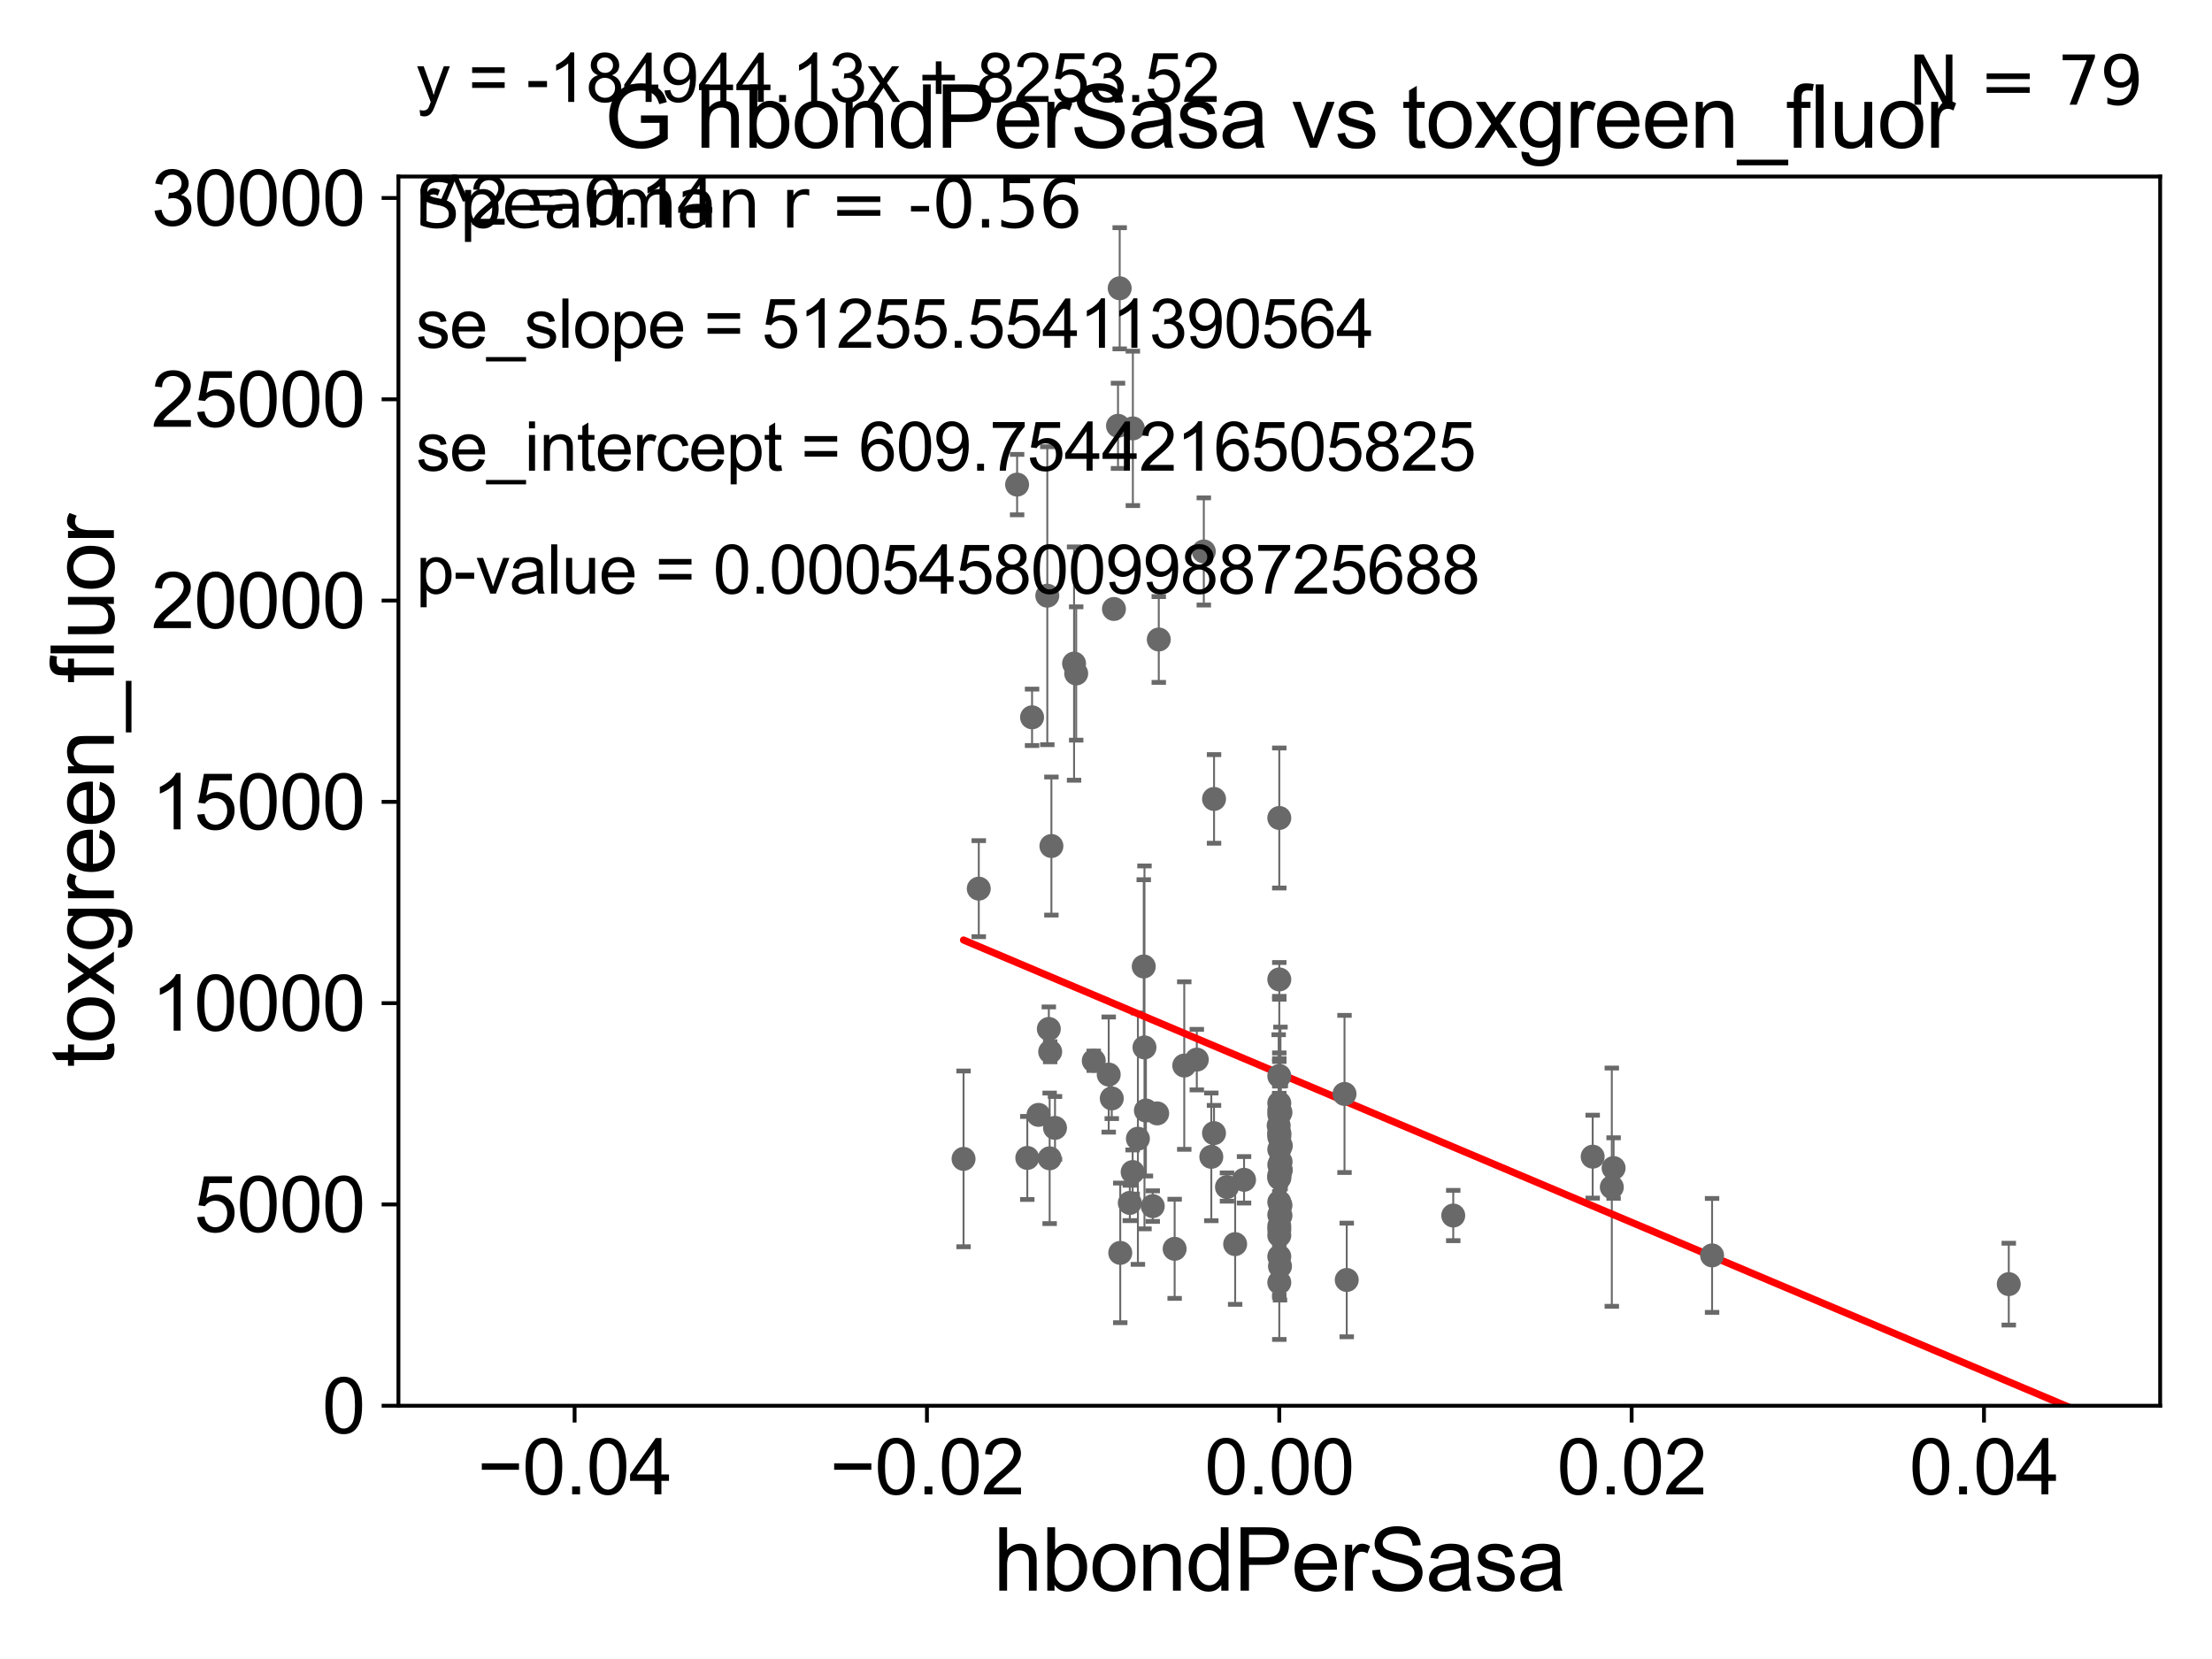 <?xml version="1.0" encoding="utf-8" standalone="no"?>
<!DOCTYPE svg PUBLIC "-//W3C//DTD SVG 1.1//EN"
  "http://www.w3.org/Graphics/SVG/1.1/DTD/svg11.dtd">
<svg xmlns:xlink="http://www.w3.org/1999/xlink" width="460.8pt" height="345.6pt" viewBox="0 0 460.8 345.6" xmlns="http://www.w3.org/2000/svg" version="1.1">
 <defs>
  <style type="text/css">*{stroke-linejoin: round; stroke-linecap: butt}</style>
 </defs>
 <g id="figure_1">
  <g id="patch_1">
   <path d="M 0 345.6 
L 460.8 345.6 
L 460.8 0 
L 0 0 
z
" style="fill: #ffffff"/>
  </g>
  <g id="axes_1">
   <g id="patch_2">
    <path d="M 83 292.84 
L 450 292.84 
L 450 36.775 
L 83 36.775 
z
" style="fill: #ffffff"/>
   </g>
   <g id="PathCollection_1">
    <defs>
     <path id="m3268eb8721" d="M 0 1.118 
C 0.297 1.118 0.581 1 0.791 0.791 
C 1 0.581 1.118 0.297 1.118 0 
C 1.118 -0.297 1 -0.581 0.791 -0.791 
C 0.581 -1 0.297 -1.118 0 -1.118 
C -0.297 -1.118 -0.581 -1 -0.791 -0.791 
C -1 -0.581 -1.118 -0.297 -1.118 0 
C -1.118 0.297 -1 0.581 -0.791 0.791 
C -0.581 1 -0.297 1.118 0 1.118 
z
" style="stroke: #696969"/>
    </defs>
    <g clip-path="url(#p9d011f105a)">
     <use xlink:href="#m3268eb8721" x="266.5" y="224.149" style="fill: #696969; stroke: #696969"/>
     <use xlink:href="#m3268eb8721" x="203.897" y="185.122" style="fill: #696969; stroke: #696969"/>
     <use xlink:href="#m3268eb8721" x="249.318" y="220.737" style="fill: #696969; stroke: #696969"/>
     <use xlink:href="#m3268eb8721" x="238.415" y="218.193" style="fill: #696969; stroke: #696969"/>
     <use xlink:href="#m3268eb8721" x="244.7" y="260.152" style="fill: #696969; stroke: #696969"/>
     <use xlink:href="#m3268eb8721" x="233.37" y="260.996" style="fill: #696969; stroke: #696969"/>
     <use xlink:href="#m3268eb8721" x="336.143" y="243.324" style="fill: #696969; stroke: #696969"/>
     <use xlink:href="#m3268eb8721" x="218.488" y="214.346" style="fill: #696969; stroke: #696969"/>
     <use xlink:href="#m3268eb8721" x="266.5" y="232.13" style="fill: #696969; stroke: #696969"/>
     <use xlink:href="#m3268eb8721" x="266.5" y="257.345" style="fill: #696969; stroke: #696969"/>
     <use xlink:href="#m3268eb8721" x="266.5" y="255.389" style="fill: #696969; stroke: #696969"/>
     <use xlink:href="#m3268eb8721" x="266.5" y="256.17" style="fill: #696969; stroke: #696969"/>
     <use xlink:href="#m3268eb8721" x="200.726" y="241.414" style="fill: #696969; stroke: #696969"/>
     <use xlink:href="#m3268eb8721" x="252.337" y="240.991" style="fill: #696969; stroke: #696969"/>
     <use xlink:href="#m3268eb8721" x="238.264" y="201.333" style="fill: #696969; stroke: #696969"/>
     <use xlink:href="#m3268eb8721" x="238.714" y="231.337" style="fill: #696969; stroke: #696969"/>
     <use xlink:href="#m3268eb8721" x="266.5" y="245.411" style="fill: #696969; stroke: #696969"/>
     <use xlink:href="#m3268eb8721" x="216.339" y="232.249" style="fill: #696969; stroke: #696969"/>
     <use xlink:href="#m3268eb8721" x="266.746" y="253.228" style="fill: #696969; stroke: #696969"/>
     <use xlink:href="#m3268eb8721" x="255.605" y="247.283" style="fill: #696969; stroke: #696969"/>
     <use xlink:href="#m3268eb8721" x="232.057" y="126.86" style="fill: #696969; stroke: #696969"/>
     <use xlink:href="#m3268eb8721" x="241.395" y="133.218" style="fill: #696969; stroke: #696969"/>
     <use xlink:href="#m3268eb8721" x="233.253" y="60.054" style="fill: #696969; stroke: #696969"/>
     <use xlink:href="#m3268eb8721" x="235.361" y="250.593" style="fill: #696969; stroke: #696969"/>
     <use xlink:href="#m3268eb8721" x="214.005" y="241.221" style="fill: #696969; stroke: #696969"/>
     <use xlink:href="#m3268eb8721" x="218.661" y="241.298" style="fill: #696969; stroke: #696969"/>
     <use xlink:href="#m3268eb8721" x="252.9" y="236.054" style="fill: #696969; stroke: #696969"/>
     <use xlink:href="#m3268eb8721" x="259.158" y="245.773" style="fill: #696969; stroke: #696969"/>
     <use xlink:href="#m3268eb8721" x="211.882" y="100.95" style="fill: #696969; stroke: #696969"/>
     <use xlink:href="#m3268eb8721" x="241.062" y="231.942" style="fill: #696969; stroke: #696969"/>
     <use xlink:href="#m3268eb8721" x="280.086" y="227.887" style="fill: #696969; stroke: #696969"/>
     <use xlink:href="#m3268eb8721" x="280.55" y="266.64" style="fill: #696969; stroke: #696969"/>
     <use xlink:href="#m3268eb8721" x="227.853" y="220.978" style="fill: #696969; stroke: #696969"/>
     <use xlink:href="#m3268eb8721" x="224.189" y="140.296" style="fill: #696969; stroke: #696969"/>
     <use xlink:href="#m3268eb8721" x="214.998" y="149.431" style="fill: #696969; stroke: #696969"/>
     <use xlink:href="#m3268eb8721" x="266.5" y="239.45" style="fill: #696969; stroke: #696969"/>
     <use xlink:href="#m3268eb8721" x="237.045" y="237.211" style="fill: #696969; stroke: #696969"/>
     <use xlink:href="#m3268eb8721" x="252.908" y="166.435" style="fill: #696969; stroke: #696969"/>
     <use xlink:href="#m3268eb8721" x="266.5" y="242.656" style="fill: #696969; stroke: #696969"/>
     <use xlink:href="#m3268eb8721" x="223.748" y="138.234" style="fill: #696969; stroke: #696969"/>
     <use xlink:href="#m3268eb8721" x="232.9" y="88.704" style="fill: #696969; stroke: #696969"/>
     <use xlink:href="#m3268eb8721" x="218.173" y="124.093" style="fill: #696969; stroke: #696969"/>
     <use xlink:href="#m3268eb8721" x="257.304" y="259.174" style="fill: #696969; stroke: #696969"/>
     <use xlink:href="#m3268eb8721" x="266.5" y="244.806" style="fill: #696969; stroke: #696969"/>
     <use xlink:href="#m3268eb8721" x="246.703" y="221.974" style="fill: #696969; stroke: #696969"/>
     <use xlink:href="#m3268eb8721" x="266.5" y="229.811" style="fill: #696969; stroke: #696969"/>
     <use xlink:href="#m3268eb8721" x="302.737" y="253.215" style="fill: #696969; stroke: #696969"/>
     <use xlink:href="#m3268eb8721" x="235.997" y="89.24" style="fill: #696969; stroke: #696969"/>
     <use xlink:href="#m3268eb8721" x="235.95" y="244.156" style="fill: #696969; stroke: #696969"/>
     <use xlink:href="#m3268eb8721" x="266.5" y="253.076" style="fill: #696969; stroke: #696969"/>
     <use xlink:href="#m3268eb8721" x="266.745" y="231.731" style="fill: #696969; stroke: #696969"/>
     <use xlink:href="#m3268eb8721" x="250.776" y="114.876" style="fill: #696969; stroke: #696969"/>
     <use xlink:href="#m3268eb8721" x="266.647" y="263.778" style="fill: #696969; stroke: #696969"/>
     <use xlink:href="#m3268eb8721" x="266.815" y="238.678" style="fill: #696969; stroke: #696969"/>
     <use xlink:href="#m3268eb8721" x="266.819" y="243.729" style="fill: #696969; stroke: #696969"/>
     <use xlink:href="#m3268eb8721" x="486.918" y="255.364" style="fill: #696969; stroke: #696969"/>
     <use xlink:href="#m3268eb8721" x="266.5" y="261.775" style="fill: #696969; stroke: #696969"/>
     <use xlink:href="#m3268eb8721" x="266.5" y="231.271" style="fill: #696969; stroke: #696969"/>
     <use xlink:href="#m3268eb8721" x="266.372" y="234.483" style="fill: #696969; stroke: #696969"/>
     <use xlink:href="#m3268eb8721" x="240.138" y="251.258" style="fill: #696969; stroke: #696969"/>
     <use xlink:href="#m3268eb8721" x="356.658" y="261.523" style="fill: #696969; stroke: #696969"/>
     <use xlink:href="#m3268eb8721" x="266.5" y="236.833" style="fill: #696969; stroke: #696969"/>
     <use xlink:href="#m3268eb8721" x="266.5" y="236.052" style="fill: #696969; stroke: #696969"/>
     <use xlink:href="#m3268eb8721" x="219.027" y="176.243" style="fill: #696969; stroke: #696969"/>
     <use xlink:href="#m3268eb8721" x="230.966" y="223.851" style="fill: #696969; stroke: #696969"/>
     <use xlink:href="#m3268eb8721" x="231.602" y="228.822" style="fill: #696969; stroke: #696969"/>
     <use xlink:href="#m3268eb8721" x="266.5" y="267.172" style="fill: #696969; stroke: #696969"/>
     <use xlink:href="#m3268eb8721" x="219.777" y="234.958" style="fill: #696969; stroke: #696969"/>
     <use xlink:href="#m3268eb8721" x="418.463" y="267.506" style="fill: #696969; stroke: #696969"/>
     <use xlink:href="#m3268eb8721" x="218.773" y="219.1" style="fill: #696969; stroke: #696969"/>
     <use xlink:href="#m3268eb8721" x="335.771" y="247.308" style="fill: #696969; stroke: #696969"/>
     <use xlink:href="#m3268eb8721" x="266.767" y="242.015" style="fill: #696969; stroke: #696969"/>
     <use xlink:href="#m3268eb8721" x="266.746" y="251.071" style="fill: #696969; stroke: #696969"/>
     <use xlink:href="#m3268eb8721" x="266.5" y="245.19" style="fill: #696969; stroke: #696969"/>
     <use xlink:href="#m3268eb8721" x="266.5" y="250.41" style="fill: #696969; stroke: #696969"/>
     <use xlink:href="#m3268eb8721" x="331.785" y="240.953" style="fill: #696969; stroke: #696969"/>
     <use xlink:href="#m3268eb8721" x="266.5" y="236.239" style="fill: #696969; stroke: #696969"/>
     <use xlink:href="#m3268eb8721" x="266.5" y="204.035" style="fill: #696969; stroke: #696969"/>
     <use xlink:href="#m3268eb8721" x="266.5" y="170.402" style="fill: #696969; stroke: #696969"/>
    </g>
   </g>
   <g id="matplotlib.axis_1">
    <g id="xtick_1">
     <g id="line2d_1">
      <defs>
       <path id="m8e3ada336e" d="M 0 0 
L 0 3.5 
" style="stroke: #000000; stroke-width: 0.8"/>
      </defs>
      <g>
       <use xlink:href="#m8e3ada336e" x="119.7" y="292.84" style="stroke: #000000; stroke-width: 0.8"/>
      </g>
     </g>
     <g id="text_1">
      <!-- −0.04 -->
      <g transform="translate(99.459 311.293)scale(0.16 -0.16)">
       <defs>
        <path id="ArialMT-2212" d="M 3381 1997 
L 356 1997 
L 356 2522 
L 3381 2522 
L 3381 1997 
z
" transform="scale(0.016)"/>
        <path id="ArialMT-30" d="M 266 2259 
Q 266 3072 433 3567 
Q 600 4063 929 4331 
Q 1259 4600 1759 4600 
Q 2128 4600 2406 4451 
Q 2684 4303 2865 4023 
Q 3047 3744 3150 3342 
Q 3253 2941 3253 2259 
Q 3253 1453 3087 958 
Q 2922 463 2592 192 
Q 2263 -78 1759 -78 
Q 1097 -78 719 397 
Q 266 969 266 2259 
z
M 844 2259 
Q 844 1131 1108 757 
Q 1372 384 1759 384 
Q 2147 384 2411 759 
Q 2675 1134 2675 2259 
Q 2675 3391 2411 3762 
Q 2147 4134 1753 4134 
Q 1366 4134 1134 3806 
Q 844 3388 844 2259 
z
" transform="scale(0.016)"/>
        <path id="ArialMT-2e" d="M 581 0 
L 581 641 
L 1222 641 
L 1222 0 
L 581 0 
z
" transform="scale(0.016)"/>
        <path id="ArialMT-34" d="M 2069 0 
L 2069 1097 
L 81 1097 
L 81 1613 
L 2172 4581 
L 2631 4581 
L 2631 1613 
L 3250 1613 
L 3250 1097 
L 2631 1097 
L 2631 0 
L 2069 0 
z
M 2069 1613 
L 2069 3678 
L 634 1613 
L 2069 1613 
z
" transform="scale(0.016)"/>
       </defs>
       <use xlink:href="#ArialMT-2212"/>
       <use xlink:href="#ArialMT-30" x="58.398"/>
       <use xlink:href="#ArialMT-2e" x="114.014"/>
       <use xlink:href="#ArialMT-30" x="141.797"/>
       <use xlink:href="#ArialMT-34" x="197.412"/>
      </g>
     </g>
    </g>
    <g id="xtick_2">
     <g id="line2d_2">
      <g>
       <use xlink:href="#m8e3ada336e" x="193.1" y="292.84" style="stroke: #000000; stroke-width: 0.8"/>
      </g>
     </g>
     <g id="text_2">
      <!-- −0.02 -->
      <g transform="translate(172.859 311.293)scale(0.16 -0.16)">
       <defs>
        <path id="ArialMT-32" d="M 3222 541 
L 3222 0 
L 194 0 
Q 188 203 259 391 
Q 375 700 629 1000 
Q 884 1300 1366 1694 
Q 2113 2306 2375 2664 
Q 2638 3022 2638 3341 
Q 2638 3675 2398 3904 
Q 2159 4134 1775 4134 
Q 1369 4134 1125 3890 
Q 881 3647 878 3216 
L 300 3275 
Q 359 3922 746 4261 
Q 1134 4600 1788 4600 
Q 2447 4600 2831 4234 
Q 3216 3869 3216 3328 
Q 3216 3053 3103 2787 
Q 2991 2522 2730 2228 
Q 2469 1934 1863 1422 
Q 1356 997 1212 845 
Q 1069 694 975 541 
L 3222 541 
z
" transform="scale(0.016)"/>
       </defs>
       <use xlink:href="#ArialMT-2212"/>
       <use xlink:href="#ArialMT-30" x="58.398"/>
       <use xlink:href="#ArialMT-2e" x="114.014"/>
       <use xlink:href="#ArialMT-30" x="141.797"/>
       <use xlink:href="#ArialMT-32" x="197.412"/>
      </g>
     </g>
    </g>
    <g id="xtick_3">
     <g id="line2d_3">
      <g>
       <use xlink:href="#m8e3ada336e" x="266.5" y="292.84" style="stroke: #000000; stroke-width: 0.8"/>
      </g>
     </g>
     <g id="text_3">
      <!-- 0.00 -->
      <g transform="translate(250.931 311.293)scale(0.16 -0.16)">
       <use xlink:href="#ArialMT-30"/>
       <use xlink:href="#ArialMT-2e" x="55.615"/>
       <use xlink:href="#ArialMT-30" x="83.398"/>
       <use xlink:href="#ArialMT-30" x="139.014"/>
      </g>
     </g>
    </g>
    <g id="xtick_4">
     <g id="line2d_4">
      <g>
       <use xlink:href="#m8e3ada336e" x="339.9" y="292.84" style="stroke: #000000; stroke-width: 0.8"/>
      </g>
     </g>
     <g id="text_4">
      <!-- 0.02 -->
      <g transform="translate(324.331 311.293)scale(0.16 -0.16)">
       <use xlink:href="#ArialMT-30"/>
       <use xlink:href="#ArialMT-2e" x="55.615"/>
       <use xlink:href="#ArialMT-30" x="83.398"/>
       <use xlink:href="#ArialMT-32" x="139.014"/>
      </g>
     </g>
    </g>
    <g id="xtick_5">
     <g id="line2d_5">
      <g>
       <use xlink:href="#m8e3ada336e" x="413.3" y="292.84" style="stroke: #000000; stroke-width: 0.8"/>
      </g>
     </g>
     <g id="text_5">
      <!-- 0.04 -->
      <g transform="translate(397.731 311.293)scale(0.16 -0.16)">
       <use xlink:href="#ArialMT-30"/>
       <use xlink:href="#ArialMT-2e" x="55.615"/>
       <use xlink:href="#ArialMT-30" x="83.398"/>
       <use xlink:href="#ArialMT-34" x="139.014"/>
      </g>
     </g>
    </g>
    <g id="text_6">
     <!-- hbondPerSasa -->
     <g transform="translate(206.958 331.357)scale(0.18 -0.18)">
      <defs>
       <path id="ArialMT-68" d="M 422 0 
L 422 4581 
L 984 4581 
L 984 2938 
Q 1378 3394 1978 3394 
Q 2347 3394 2619 3248 
Q 2891 3103 3008 2847 
Q 3125 2591 3125 2103 
L 3125 0 
L 2563 0 
L 2563 2103 
Q 2563 2525 2380 2717 
Q 2197 2909 1863 2909 
Q 1613 2909 1392 2779 
Q 1172 2650 1078 2428 
Q 984 2206 984 1816 
L 984 0 
L 422 0 
z
" transform="scale(0.016)"/>
       <path id="ArialMT-62" d="M 941 0 
L 419 0 
L 419 4581 
L 981 4581 
L 981 2947 
Q 1338 3394 1891 3394 
Q 2197 3394 2470 3270 
Q 2744 3147 2920 2923 
Q 3097 2700 3197 2384 
Q 3297 2069 3297 1709 
Q 3297 856 2875 390 
Q 2453 -75 1863 -75 
Q 1275 -75 941 416 
L 941 0 
z
M 934 1684 
Q 934 1088 1097 822 
Q 1363 388 1816 388 
Q 2184 388 2453 708 
Q 2722 1028 2722 1663 
Q 2722 2313 2464 2622 
Q 2206 2931 1841 2931 
Q 1472 2931 1203 2611 
Q 934 2291 934 1684 
z
" transform="scale(0.016)"/>
       <path id="ArialMT-6f" d="M 213 1659 
Q 213 2581 725 3025 
Q 1153 3394 1769 3394 
Q 2453 3394 2887 2945 
Q 3322 2497 3322 1706 
Q 3322 1066 3130 698 
Q 2938 331 2570 128 
Q 2203 -75 1769 -75 
Q 1072 -75 642 372 
Q 213 819 213 1659 
z
M 791 1659 
Q 791 1022 1069 705 
Q 1347 388 1769 388 
Q 2188 388 2466 706 
Q 2744 1025 2744 1678 
Q 2744 2294 2464 2611 
Q 2184 2928 1769 2928 
Q 1347 2928 1069 2612 
Q 791 2297 791 1659 
z
" transform="scale(0.016)"/>
       <path id="ArialMT-6e" d="M 422 0 
L 422 3319 
L 928 3319 
L 928 2847 
Q 1294 3394 1984 3394 
Q 2284 3394 2536 3286 
Q 2788 3178 2913 3003 
Q 3038 2828 3088 2588 
Q 3119 2431 3119 2041 
L 3119 0 
L 2556 0 
L 2556 2019 
Q 2556 2363 2490 2533 
Q 2425 2703 2258 2804 
Q 2091 2906 1866 2906 
Q 1506 2906 1245 2678 
Q 984 2450 984 1813 
L 984 0 
L 422 0 
z
" transform="scale(0.016)"/>
       <path id="ArialMT-64" d="M 2575 0 
L 2575 419 
Q 2259 -75 1647 -75 
Q 1250 -75 917 144 
Q 584 363 401 755 
Q 219 1147 219 1656 
Q 219 2153 384 2558 
Q 550 2963 881 3178 
Q 1213 3394 1622 3394 
Q 1922 3394 2156 3267 
Q 2391 3141 2538 2938 
L 2538 4581 
L 3097 4581 
L 3097 0 
L 2575 0 
z
M 797 1656 
Q 797 1019 1065 703 
Q 1334 388 1700 388 
Q 2069 388 2326 689 
Q 2584 991 2584 1609 
Q 2584 2291 2321 2609 
Q 2059 2928 1675 2928 
Q 1300 2928 1048 2622 
Q 797 2316 797 1656 
z
" transform="scale(0.016)"/>
       <path id="ArialMT-50" d="M 494 0 
L 494 4581 
L 2222 4581 
Q 2678 4581 2919 4538 
Q 3256 4481 3484 4323 
Q 3713 4166 3852 3881 
Q 3991 3597 3991 3256 
Q 3991 2672 3619 2267 
Q 3247 1863 2275 1863 
L 1100 1863 
L 1100 0 
L 494 0 
z
M 1100 2403 
L 2284 2403 
Q 2872 2403 3119 2622 
Q 3366 2841 3366 3238 
Q 3366 3525 3220 3729 
Q 3075 3934 2838 4000 
Q 2684 4041 2272 4041 
L 1100 4041 
L 1100 2403 
z
" transform="scale(0.016)"/>
       <path id="ArialMT-65" d="M 2694 1069 
L 3275 997 
Q 3138 488 2766 206 
Q 2394 -75 1816 -75 
Q 1088 -75 661 373 
Q 234 822 234 1631 
Q 234 2469 665 2931 
Q 1097 3394 1784 3394 
Q 2450 3394 2872 2941 
Q 3294 2488 3294 1666 
Q 3294 1616 3291 1516 
L 816 1516 
Q 847 969 1125 678 
Q 1403 388 1819 388 
Q 2128 388 2347 550 
Q 2566 713 2694 1069 
z
M 847 1978 
L 2700 1978 
Q 2663 2397 2488 2606 
Q 2219 2931 1791 2931 
Q 1403 2931 1139 2672 
Q 875 2413 847 1978 
z
" transform="scale(0.016)"/>
       <path id="ArialMT-72" d="M 416 0 
L 416 3319 
L 922 3319 
L 922 2816 
Q 1116 3169 1280 3281 
Q 1444 3394 1641 3394 
Q 1925 3394 2219 3213 
L 2025 2691 
Q 1819 2813 1613 2813 
Q 1428 2813 1281 2702 
Q 1134 2591 1072 2394 
Q 978 2094 978 1738 
L 978 0 
L 416 0 
z
" transform="scale(0.016)"/>
       <path id="ArialMT-53" d="M 288 1472 
L 859 1522 
Q 900 1178 1048 958 
Q 1197 738 1509 602 
Q 1822 466 2213 466 
Q 2559 466 2825 569 
Q 3091 672 3220 851 
Q 3350 1031 3350 1244 
Q 3350 1459 3225 1620 
Q 3100 1781 2813 1891 
Q 2628 1963 1997 2114 
Q 1366 2266 1113 2400 
Q 784 2572 623 2826 
Q 463 3081 463 3397 
Q 463 3744 659 4045 
Q 856 4347 1234 4503 
Q 1613 4659 2075 4659 
Q 2584 4659 2973 4495 
Q 3363 4331 3572 4012 
Q 3781 3694 3797 3291 
L 3216 3247 
Q 3169 3681 2898 3903 
Q 2628 4125 2100 4125 
Q 1550 4125 1298 3923 
Q 1047 3722 1047 3438 
Q 1047 3191 1225 3031 
Q 1400 2872 2139 2705 
Q 2878 2538 3153 2413 
Q 3553 2228 3743 1945 
Q 3934 1663 3934 1294 
Q 3934 928 3725 604 
Q 3516 281 3123 101 
Q 2731 -78 2241 -78 
Q 1619 -78 1198 103 
Q 778 284 539 648 
Q 300 1013 288 1472 
z
" transform="scale(0.016)"/>
       <path id="ArialMT-61" d="M 2588 409 
Q 2275 144 1986 34 
Q 1697 -75 1366 -75 
Q 819 -75 525 192 
Q 231 459 231 875 
Q 231 1119 342 1320 
Q 453 1522 633 1644 
Q 813 1766 1038 1828 
Q 1203 1872 1538 1913 
Q 2219 1994 2541 2106 
Q 2544 2222 2544 2253 
Q 2544 2597 2384 2738 
Q 2169 2928 1744 2928 
Q 1347 2928 1158 2789 
Q 969 2650 878 2297 
L 328 2372 
Q 403 2725 575 2942 
Q 747 3159 1072 3276 
Q 1397 3394 1825 3394 
Q 2250 3394 2515 3294 
Q 2781 3194 2906 3042 
Q 3031 2891 3081 2659 
Q 3109 2516 3109 2141 
L 3109 1391 
Q 3109 606 3145 398 
Q 3181 191 3288 0 
L 2700 0 
Q 2613 175 2588 409 
z
M 2541 1666 
Q 2234 1541 1622 1453 
Q 1275 1403 1131 1340 
Q 988 1278 909 1158 
Q 831 1038 831 891 
Q 831 666 1001 516 
Q 1172 366 1500 366 
Q 1825 366 2078 508 
Q 2331 650 2450 897 
Q 2541 1088 2541 1459 
L 2541 1666 
z
" transform="scale(0.016)"/>
       <path id="ArialMT-73" d="M 197 991 
L 753 1078 
Q 800 744 1014 566 
Q 1228 388 1613 388 
Q 2000 388 2187 545 
Q 2375 703 2375 916 
Q 2375 1106 2209 1216 
Q 2094 1291 1634 1406 
Q 1016 1563 777 1677 
Q 538 1791 414 1992 
Q 291 2194 291 2438 
Q 291 2659 392 2848 
Q 494 3038 669 3163 
Q 800 3259 1026 3326 
Q 1253 3394 1513 3394 
Q 1903 3394 2198 3281 
Q 2494 3169 2634 2976 
Q 2775 2784 2828 2463 
L 2278 2388 
Q 2241 2644 2061 2787 
Q 1881 2931 1553 2931 
Q 1166 2931 1000 2803 
Q 834 2675 834 2503 
Q 834 2394 903 2306 
Q 972 2216 1119 2156 
Q 1203 2125 1616 2013 
Q 2213 1853 2448 1751 
Q 2684 1650 2818 1456 
Q 2953 1263 2953 975 
Q 2953 694 2789 445 
Q 2625 197 2315 61 
Q 2006 -75 1616 -75 
Q 969 -75 630 194 
Q 291 463 197 991 
z
" transform="scale(0.016)"/>
      </defs>
      <use xlink:href="#ArialMT-68"/>
      <use xlink:href="#ArialMT-62" x="55.615"/>
      <use xlink:href="#ArialMT-6f" x="111.23"/>
      <use xlink:href="#ArialMT-6e" x="166.846"/>
      <use xlink:href="#ArialMT-64" x="222.461"/>
      <use xlink:href="#ArialMT-50" x="278.076"/>
      <use xlink:href="#ArialMT-65" x="344.775"/>
      <use xlink:href="#ArialMT-72" x="400.391"/>
      <use xlink:href="#ArialMT-53" x="433.691"/>
      <use xlink:href="#ArialMT-61" x="500.391"/>
      <use xlink:href="#ArialMT-73" x="556.006"/>
      <use xlink:href="#ArialMT-61" x="606.006"/>
     </g>
    </g>
   </g>
   <g id="matplotlib.axis_2">
    <g id="ytick_1">
     <g id="line2d_6">
      <defs>
       <path id="mf71463a5b2" d="M 0 0 
L -3.5 0 
" style="stroke: #000000; stroke-width: 0.8"/>
      </defs>
      <g>
       <use xlink:href="#mf71463a5b2" x="83" y="292.84" style="stroke: #000000; stroke-width: 0.8"/>
      </g>
     </g>
     <g id="text_7">
      <!-- 0 -->
      <g transform="translate(67.103 298.566)scale(0.16 -0.16)">
       <use xlink:href="#ArialMT-30"/>
      </g>
     </g>
    </g>
    <g id="ytick_2">
     <g id="line2d_7">
      <g>
       <use xlink:href="#mf71463a5b2" x="83" y="250.908" style="stroke: #000000; stroke-width: 0.8"/>
      </g>
     </g>
     <g id="text_8">
      <!-- 5000 -->
      <g transform="translate(40.41 256.634)scale(0.16 -0.16)">
       <defs>
        <path id="ArialMT-35" d="M 266 1200 
L 856 1250 
Q 922 819 1161 601 
Q 1400 384 1738 384 
Q 2144 384 2425 690 
Q 2706 997 2706 1503 
Q 2706 1984 2436 2262 
Q 2166 2541 1728 2541 
Q 1456 2541 1237 2417 
Q 1019 2294 894 2097 
L 366 2166 
L 809 4519 
L 3088 4519 
L 3088 3981 
L 1259 3981 
L 1013 2750 
Q 1425 3038 1878 3038 
Q 2478 3038 2890 2622 
Q 3303 2206 3303 1553 
Q 3303 931 2941 478 
Q 2500 -78 1738 -78 
Q 1113 -78 717 272 
Q 322 622 266 1200 
z
" transform="scale(0.016)"/>
       </defs>
       <use xlink:href="#ArialMT-35"/>
       <use xlink:href="#ArialMT-30" x="55.615"/>
       <use xlink:href="#ArialMT-30" x="111.23"/>
       <use xlink:href="#ArialMT-30" x="166.846"/>
      </g>
     </g>
    </g>
    <g id="ytick_3">
     <g id="line2d_8">
      <g>
       <use xlink:href="#mf71463a5b2" x="83" y="208.976" style="stroke: #000000; stroke-width: 0.8"/>
      </g>
     </g>
     <g id="text_9">
      <!-- 10000 -->
      <g transform="translate(31.512 214.702)scale(0.16 -0.16)">
       <defs>
        <path id="ArialMT-31" d="M 2384 0 
L 1822 0 
L 1822 3584 
Q 1619 3391 1289 3197 
Q 959 3003 697 2906 
L 697 3450 
Q 1169 3672 1522 3987 
Q 1875 4303 2022 4600 
L 2384 4600 
L 2384 0 
z
" transform="scale(0.016)"/>
       </defs>
       <use xlink:href="#ArialMT-31"/>
       <use xlink:href="#ArialMT-30" x="55.615"/>
       <use xlink:href="#ArialMT-30" x="111.23"/>
       <use xlink:href="#ArialMT-30" x="166.846"/>
       <use xlink:href="#ArialMT-30" x="222.461"/>
      </g>
     </g>
    </g>
    <g id="ytick_4">
     <g id="line2d_9">
      <g>
       <use xlink:href="#mf71463a5b2" x="83" y="167.043" style="stroke: #000000; stroke-width: 0.8"/>
      </g>
     </g>
     <g id="text_10">
      <!-- 15000 -->
      <g transform="translate(31.512 172.77)scale(0.16 -0.16)">
       <use xlink:href="#ArialMT-31"/>
       <use xlink:href="#ArialMT-35" x="55.615"/>
       <use xlink:href="#ArialMT-30" x="111.23"/>
       <use xlink:href="#ArialMT-30" x="166.846"/>
       <use xlink:href="#ArialMT-30" x="222.461"/>
      </g>
     </g>
    </g>
    <g id="ytick_5">
     <g id="line2d_10">
      <g>
       <use xlink:href="#mf71463a5b2" x="83" y="125.111" style="stroke: #000000; stroke-width: 0.8"/>
      </g>
     </g>
     <g id="text_11">
      <!-- 20000 -->
      <g transform="translate(31.512 130.837)scale(0.16 -0.16)">
       <use xlink:href="#ArialMT-32"/>
       <use xlink:href="#ArialMT-30" x="55.615"/>
       <use xlink:href="#ArialMT-30" x="111.23"/>
       <use xlink:href="#ArialMT-30" x="166.846"/>
       <use xlink:href="#ArialMT-30" x="222.461"/>
      </g>
     </g>
    </g>
    <g id="ytick_6">
     <g id="line2d_11">
      <g>
       <use xlink:href="#mf71463a5b2" x="83" y="83.179" style="stroke: #000000; stroke-width: 0.8"/>
      </g>
     </g>
     <g id="text_12">
      <!-- 25000 -->
      <g transform="translate(31.512 88.905)scale(0.16 -0.16)">
       <use xlink:href="#ArialMT-32"/>
       <use xlink:href="#ArialMT-35" x="55.615"/>
       <use xlink:href="#ArialMT-30" x="111.23"/>
       <use xlink:href="#ArialMT-30" x="166.846"/>
       <use xlink:href="#ArialMT-30" x="222.461"/>
      </g>
     </g>
    </g>
    <g id="ytick_7">
     <g id="line2d_12">
      <g>
       <use xlink:href="#mf71463a5b2" x="83" y="41.247" style="stroke: #000000; stroke-width: 0.8"/>
      </g>
     </g>
     <g id="text_13">
      <!-- 30000 -->
      <g transform="translate(31.512 46.973)scale(0.16 -0.16)">
       <defs>
        <path id="ArialMT-33" d="M 269 1209 
L 831 1284 
Q 928 806 1161 595 
Q 1394 384 1728 384 
Q 2125 384 2398 659 
Q 2672 934 2672 1341 
Q 2672 1728 2419 1979 
Q 2166 2231 1775 2231 
Q 1616 2231 1378 2169 
L 1441 2663 
Q 1497 2656 1531 2656 
Q 1891 2656 2178 2843 
Q 2466 3031 2466 3422 
Q 2466 3731 2256 3934 
Q 2047 4138 1716 4138 
Q 1388 4138 1169 3931 
Q 950 3725 888 3313 
L 325 3413 
Q 428 3978 793 4289 
Q 1159 4600 1703 4600 
Q 2078 4600 2393 4439 
Q 2709 4278 2876 4000 
Q 3044 3722 3044 3409 
Q 3044 3113 2884 2869 
Q 2725 2625 2413 2481 
Q 2819 2388 3044 2092 
Q 3269 1797 3269 1353 
Q 3269 753 2831 336 
Q 2394 -81 1725 -81 
Q 1122 -81 723 278 
Q 325 638 269 1209 
z
" transform="scale(0.016)"/>
       </defs>
       <use xlink:href="#ArialMT-33"/>
       <use xlink:href="#ArialMT-30" x="55.615"/>
       <use xlink:href="#ArialMT-30" x="111.23"/>
       <use xlink:href="#ArialMT-30" x="166.846"/>
       <use xlink:href="#ArialMT-30" x="222.461"/>
      </g>
     </g>
    </g>
    <g id="text_14">
     <!-- toxgreen_fluor -->
     <g transform="translate(23.724 222.34)rotate(-90)scale(0.18 -0.18)">
      <defs>
       <path id="ArialMT-74" d="M 1650 503 
L 1731 6 
Q 1494 -44 1306 -44 
Q 1000 -44 831 53 
Q 663 150 594 308 
Q 525 466 525 972 
L 525 2881 
L 113 2881 
L 113 3319 
L 525 3319 
L 525 4141 
L 1084 4478 
L 1084 3319 
L 1650 3319 
L 1650 2881 
L 1084 2881 
L 1084 941 
Q 1084 700 1114 631 
Q 1144 563 1211 522 
Q 1278 481 1403 481 
Q 1497 481 1650 503 
z
" transform="scale(0.016)"/>
       <path id="ArialMT-78" d="M 47 0 
L 1259 1725 
L 138 3319 
L 841 3319 
L 1350 2541 
Q 1494 2319 1581 2169 
Q 1719 2375 1834 2534 
L 2394 3319 
L 3066 3319 
L 1919 1756 
L 3153 0 
L 2463 0 
L 1781 1031 
L 1600 1309 
L 728 0 
L 47 0 
z
" transform="scale(0.016)"/>
       <path id="ArialMT-67" d="M 319 -275 
L 866 -356 
Q 900 -609 1056 -725 
Q 1266 -881 1628 -881 
Q 2019 -881 2231 -725 
Q 2444 -569 2519 -288 
Q 2563 -116 2559 434 
Q 2191 0 1641 0 
Q 956 0 581 494 
Q 206 988 206 1678 
Q 206 2153 378 2554 
Q 550 2956 876 3175 
Q 1203 3394 1644 3394 
Q 2231 3394 2613 2919 
L 2613 3319 
L 3131 3319 
L 3131 450 
Q 3131 -325 2973 -648 
Q 2816 -972 2473 -1159 
Q 2131 -1347 1631 -1347 
Q 1038 -1347 672 -1080 
Q 306 -813 319 -275 
z
M 784 1719 
Q 784 1066 1043 766 
Q 1303 466 1694 466 
Q 2081 466 2343 764 
Q 2606 1063 2606 1700 
Q 2606 2309 2336 2618 
Q 2066 2928 1684 2928 
Q 1309 2928 1046 2623 
Q 784 2319 784 1719 
z
" transform="scale(0.016)"/>
       <path id="ArialMT-5f" d="M -97 -1272 
L -97 -866 
L 3631 -866 
L 3631 -1272 
L -97 -1272 
z
" transform="scale(0.016)"/>
       <path id="ArialMT-66" d="M 556 0 
L 556 2881 
L 59 2881 
L 59 3319 
L 556 3319 
L 556 3672 
Q 556 4006 616 4169 
Q 697 4388 901 4523 
Q 1106 4659 1475 4659 
Q 1713 4659 2000 4603 
L 1916 4113 
Q 1741 4144 1584 4144 
Q 1328 4144 1222 4034 
Q 1116 3925 1116 3625 
L 1116 3319 
L 1763 3319 
L 1763 2881 
L 1116 2881 
L 1116 0 
L 556 0 
z
" transform="scale(0.016)"/>
       <path id="ArialMT-6c" d="M 409 0 
L 409 4581 
L 972 4581 
L 972 0 
L 409 0 
z
" transform="scale(0.016)"/>
       <path id="ArialMT-75" d="M 2597 0 
L 2597 488 
Q 2209 -75 1544 -75 
Q 1250 -75 995 37 
Q 741 150 617 320 
Q 494 491 444 738 
Q 409 903 409 1263 
L 409 3319 
L 972 3319 
L 972 1478 
Q 972 1038 1006 884 
Q 1059 663 1231 536 
Q 1403 409 1656 409 
Q 1909 409 2131 539 
Q 2353 669 2445 892 
Q 2538 1116 2538 1541 
L 2538 3319 
L 3100 3319 
L 3100 0 
L 2597 0 
z
" transform="scale(0.016)"/>
      </defs>
      <use xlink:href="#ArialMT-74"/>
      <use xlink:href="#ArialMT-6f" x="27.783"/>
      <use xlink:href="#ArialMT-78" x="83.398"/>
      <use xlink:href="#ArialMT-67" x="133.398"/>
      <use xlink:href="#ArialMT-72" x="189.014"/>
      <use xlink:href="#ArialMT-65" x="222.314"/>
      <use xlink:href="#ArialMT-65" x="277.93"/>
      <use xlink:href="#ArialMT-6e" x="333.545"/>
      <use xlink:href="#ArialMT-5f" x="389.16"/>
      <use xlink:href="#ArialMT-66" x="444.775"/>
      <use xlink:href="#ArialMT-6c" x="472.559"/>
      <use xlink:href="#ArialMT-75" x="494.775"/>
      <use xlink:href="#ArialMT-6f" x="550.391"/>
      <use xlink:href="#ArialMT-72" x="606.006"/>
     </g>
    </g>
   </g>
   <g id="LineCollection_1">
    <path d="M 266.5 227.752 
L 266.5 220.546 
" clip-path="url(#p9d011f105a)" style="fill: none; stroke: #696969; stroke-width: 0.4"/>
    <path d="M 203.897 195.125 
L 203.897 175.12 
" clip-path="url(#p9d011f105a)" style="fill: none; stroke: #696969; stroke-width: 0.4"/>
    <path d="M 249.318 227.045 
L 249.318 214.429 
" clip-path="url(#p9d011f105a)" style="fill: none; stroke: #696969; stroke-width: 0.4"/>
    <path d="M 238.415 255.99 
L 238.415 180.395 
" clip-path="url(#p9d011f105a)" style="fill: none; stroke: #696969; stroke-width: 0.4"/>
    <path d="M 244.7 270.479 
L 244.7 249.825 
" clip-path="url(#p9d011f105a)" style="fill: none; stroke: #696969; stroke-width: 0.4"/>
    <path d="M 233.37 275.536 
L 233.37 246.456 
" clip-path="url(#p9d011f105a)" style="fill: none; stroke: #696969; stroke-width: 0.4"/>
    <path d="M 336.143 249.625 
L 336.143 237.023 
" clip-path="url(#p9d011f105a)" style="fill: none; stroke: #696969; stroke-width: 0.4"/>
    <path d="M 218.488 218.933 
L 218.488 209.759 
" clip-path="url(#p9d011f105a)" style="fill: none; stroke: #696969; stroke-width: 0.4"/>
    <path d="M 266.5 238.009 
L 266.5 226.252 
" clip-path="url(#p9d011f105a)" style="fill: none; stroke: #696969; stroke-width: 0.4"/>
    <path d="M 266.5 269.768 
L 266.5 244.921 
" clip-path="url(#p9d011f105a)" style="fill: none; stroke: #696969; stroke-width: 0.4"/>
    <path d="M 266.5 264.935 
L 266.5 245.842 
" clip-path="url(#p9d011f105a)" style="fill: none; stroke: #696969; stroke-width: 0.4"/>
    <path d="M 266.5 264.106 
L 266.5 248.235 
" clip-path="url(#p9d011f105a)" style="fill: none; stroke: #696969; stroke-width: 0.4"/>
    <path d="M 200.726 259.719 
L 200.726 223.109 
" clip-path="url(#p9d011f105a)" style="fill: none; stroke: #696969; stroke-width: 0.4"/>
    <path d="M 252.337 254.291 
L 252.337 227.69 
" clip-path="url(#p9d011f105a)" style="fill: none; stroke: #696969; stroke-width: 0.4"/>
    <path d="M 238.264 219.402 
L 238.264 183.264 
" clip-path="url(#p9d011f105a)" style="fill: none; stroke: #696969; stroke-width: 0.4"/>
    <path d="M 238.714 244.983 
L 238.714 217.691 
" clip-path="url(#p9d011f105a)" style="fill: none; stroke: #696969; stroke-width: 0.4"/>
    <path d="M 266.5 254.561 
L 266.5 236.261 
" clip-path="url(#p9d011f105a)" style="fill: none; stroke: #696969; stroke-width: 0.4"/>
    <path d="M 216.339 232.828 
L 216.339 231.671 
" clip-path="url(#p9d011f105a)" style="fill: none; stroke: #696969; stroke-width: 0.4"/>
    <path d="M 266.746 256.978 
L 266.746 249.479 
" clip-path="url(#p9d011f105a)" style="fill: none; stroke: #696969; stroke-width: 0.4"/>
    <path d="M 255.605 250.229 
L 255.605 244.337 
" clip-path="url(#p9d011f105a)" style="fill: none; stroke: #696969; stroke-width: 0.4"/>
    <path d="M 232.057 127.433 
L 232.057 126.287 
" clip-path="url(#p9d011f105a)" style="fill: none; stroke: #696969; stroke-width: 0.4"/>
    <path d="M 241.395 142.155 
L 241.395 124.281 
" clip-path="url(#p9d011f105a)" style="fill: none; stroke: #696969; stroke-width: 0.4"/>
    <path d="M 233.253 72.677 
L 233.253 47.43 
" clip-path="url(#p9d011f105a)" style="fill: none; stroke: #696969; stroke-width: 0.4"/>
    <path d="M 235.361 254.274 
L 235.361 246.912 
" clip-path="url(#p9d011f105a)" style="fill: none; stroke: #696969; stroke-width: 0.4"/>
    <path d="M 214.005 249.868 
L 214.005 232.574 
" clip-path="url(#p9d011f105a)" style="fill: none; stroke: #696969; stroke-width: 0.4"/>
    <path d="M 218.661 254.894 
L 218.661 227.701 
" clip-path="url(#p9d011f105a)" style="fill: none; stroke: #696969; stroke-width: 0.4"/>
    <path d="M 252.9 241.833 
L 252.9 230.275 
" clip-path="url(#p9d011f105a)" style="fill: none; stroke: #696969; stroke-width: 0.4"/>
    <path d="M 259.158 250.612 
L 259.158 240.934 
" clip-path="url(#p9d011f105a)" style="fill: none; stroke: #696969; stroke-width: 0.4"/>
    <path d="M 211.882 107.242 
L 211.882 94.657 
" clip-path="url(#p9d011f105a)" style="fill: none; stroke: #696969; stroke-width: 0.4"/>
    <path d="M 241.062 232.712 
L 241.062 231.172 
" clip-path="url(#p9d011f105a)" style="fill: none; stroke: #696969; stroke-width: 0.4"/>
    <path d="M 280.086 244.257 
L 280.086 211.516 
" clip-path="url(#p9d011f105a)" style="fill: none; stroke: #696969; stroke-width: 0.4"/>
    <path d="M 280.55 278.475 
L 280.55 254.805 
" clip-path="url(#p9d011f105a)" style="fill: none; stroke: #696969; stroke-width: 0.4"/>
    <path d="M 227.853 222.999 
L 227.853 218.957 
" clip-path="url(#p9d011f105a)" style="fill: none; stroke: #696969; stroke-width: 0.4"/>
    <path d="M 224.189 154.183 
L 224.189 126.41 
" clip-path="url(#p9d011f105a)" style="fill: none; stroke: #696969; stroke-width: 0.4"/>
    <path d="M 214.998 155.306 
L 214.998 143.557 
" clip-path="url(#p9d011f105a)" style="fill: none; stroke: #696969; stroke-width: 0.4"/>
    <path d="M 266.5 241.08 
L 266.5 237.82 
" clip-path="url(#p9d011f105a)" style="fill: none; stroke: #696969; stroke-width: 0.4"/>
    <path d="M 237.045 263.389 
L 237.045 211.032 
" clip-path="url(#p9d011f105a)" style="fill: none; stroke: #696969; stroke-width: 0.4"/>
    <path d="M 252.908 175.667 
L 252.908 157.202 
" clip-path="url(#p9d011f105a)" style="fill: none; stroke: #696969; stroke-width: 0.4"/>
    <path d="M 266.5 256.34 
L 266.5 228.971 
" clip-path="url(#p9d011f105a)" style="fill: none; stroke: #696969; stroke-width: 0.4"/>
    <path d="M 223.748 162.534 
L 223.748 113.935 
" clip-path="url(#p9d011f105a)" style="fill: none; stroke: #696969; stroke-width: 0.4"/>
    <path d="M 232.9 97.582 
L 232.9 79.826 
" clip-path="url(#p9d011f105a)" style="fill: none; stroke: #696969; stroke-width: 0.4"/>
    <path d="M 218.173 155.126 
L 218.173 93.061 
" clip-path="url(#p9d011f105a)" style="fill: none; stroke: #696969; stroke-width: 0.4"/>
    <path d="M 257.304 271.716 
L 257.304 246.633 
" clip-path="url(#p9d011f105a)" style="fill: none; stroke: #696969; stroke-width: 0.4"/>
    <path d="M 266.5 270.271 
L 266.5 219.34 
" clip-path="url(#p9d011f105a)" style="fill: none; stroke: #696969; stroke-width: 0.4"/>
    <path d="M 246.703 239.422 
L 246.703 204.525 
" clip-path="url(#p9d011f105a)" style="fill: none; stroke: #696969; stroke-width: 0.4"/>
    <path d="M 266.5 251.473 
L 266.5 208.149 
" clip-path="url(#p9d011f105a)" style="fill: none; stroke: #696969; stroke-width: 0.4"/>
    <path d="M 302.737 258.454 
L 302.737 247.975 
" clip-path="url(#p9d011f105a)" style="fill: none; stroke: #696969; stroke-width: 0.4"/>
    <path d="M 235.997 105.321 
L 235.997 73.159 
" clip-path="url(#p9d011f105a)" style="fill: none; stroke: #696969; stroke-width: 0.4"/>
    <path d="M 235.95 248.752 
L 235.95 239.56 
" clip-path="url(#p9d011f105a)" style="fill: none; stroke: #696969; stroke-width: 0.4"/>
    <path d="M 266.5 259.244 
L 266.5 246.908 
" clip-path="url(#p9d011f105a)" style="fill: none; stroke: #696969; stroke-width: 0.4"/>
    <path d="M 266.745 249.499 
L 266.745 213.962 
" clip-path="url(#p9d011f105a)" style="fill: none; stroke: #696969; stroke-width: 0.4"/>
    <path d="M 250.776 126.036 
L 250.776 103.717 
" clip-path="url(#p9d011f105a)" style="fill: none; stroke: #696969; stroke-width: 0.4"/>
    <path d="M 266.647 270.821 
L 266.647 256.735 
" clip-path="url(#p9d011f105a)" style="fill: none; stroke: #696969; stroke-width: 0.4"/>
    <path d="M 266.815 251.171 
L 266.815 226.185 
" clip-path="url(#p9d011f105a)" style="fill: none; stroke: #696969; stroke-width: 0.4"/>
    <path d="M 266.819 246.735 
L 266.819 240.723 
" clip-path="url(#p9d011f105a)" style="fill: none; stroke: #696969; stroke-width: 0.4"/>
    <path clip-path="url(#p9d011f105a)" style="fill: none; stroke: #696969; stroke-width: 0.4"/>
    <path d="M 266.5 268.449 
L 266.5 255.101 
" clip-path="url(#p9d011f105a)" style="fill: none; stroke: #696969; stroke-width: 0.4"/>
    <path d="M 266.5 234.647 
L 266.5 227.894 
" clip-path="url(#p9d011f105a)" style="fill: none; stroke: #696969; stroke-width: 0.4"/>
    <path d="M 266.372 253.412 
L 266.372 215.553 
" clip-path="url(#p9d011f105a)" style="fill: none; stroke: #696969; stroke-width: 0.4"/>
    <path d="M 240.138 254.445 
L 240.138 248.072 
" clip-path="url(#p9d011f105a)" style="fill: none; stroke: #696969; stroke-width: 0.4"/>
    <path d="M 356.658 273.386 
L 356.658 249.66 
" clip-path="url(#p9d011f105a)" style="fill: none; stroke: #696969; stroke-width: 0.4"/>
    <path d="M 266.5 242.14 
L 266.5 231.527 
" clip-path="url(#p9d011f105a)" style="fill: none; stroke: #696969; stroke-width: 0.4"/>
    <path d="M 266.5 240.951 
L 266.5 231.152 
" clip-path="url(#p9d011f105a)" style="fill: none; stroke: #696969; stroke-width: 0.4"/>
    <path d="M 219.027 190.626 
L 219.027 161.86 
" clip-path="url(#p9d011f105a)" style="fill: none; stroke: #696969; stroke-width: 0.4"/>
    <path d="M 230.966 235.843 
L 230.966 211.858 
" clip-path="url(#p9d011f105a)" style="fill: none; stroke: #696969; stroke-width: 0.4"/>
    <path d="M 231.602 233.021 
L 231.602 224.622 
" clip-path="url(#p9d011f105a)" style="fill: none; stroke: #696969; stroke-width: 0.4"/>
    <path d="M 266.5 279.026 
L 266.5 255.319 
" clip-path="url(#p9d011f105a)" style="fill: none; stroke: #696969; stroke-width: 0.4"/>
    <path d="M 219.777 241.503 
L 219.777 228.413 
" clip-path="url(#p9d011f105a)" style="fill: none; stroke: #696969; stroke-width: 0.4"/>
    <path d="M 418.463 276.028 
L 418.463 258.985 
" clip-path="url(#p9d011f105a)" style="fill: none; stroke: #696969; stroke-width: 0.4"/>
    <path d="M 218.773 221.188 
L 218.773 217.012 
" clip-path="url(#p9d011f105a)" style="fill: none; stroke: #696969; stroke-width: 0.4"/>
    <path d="M 335.771 272.125 
L 335.771 222.491 
" clip-path="url(#p9d011f105a)" style="fill: none; stroke: #696969; stroke-width: 0.4"/>
    <path d="M 266.767 247.669 
L 266.767 236.361 
" clip-path="url(#p9d011f105a)" style="fill: none; stroke: #696969; stroke-width: 0.4"/>
    <path d="M 266.746 252.853 
L 266.746 249.289 
" clip-path="url(#p9d011f105a)" style="fill: none; stroke: #696969; stroke-width: 0.4"/>
    <path d="M 266.5 251.667 
L 266.5 238.713 
" clip-path="url(#p9d011f105a)" style="fill: none; stroke: #696969; stroke-width: 0.4"/>
    <path d="M 266.5 260.231 
L 266.5 240.589 
" clip-path="url(#p9d011f105a)" style="fill: none; stroke: #696969; stroke-width: 0.4"/>
    <path d="M 331.785 249.592 
L 331.785 232.315 
" clip-path="url(#p9d011f105a)" style="fill: none; stroke: #696969; stroke-width: 0.4"/>
    <path d="M 266.5 251.354 
L 266.5 221.124 
" clip-path="url(#p9d011f105a)" style="fill: none; stroke: #696969; stroke-width: 0.4"/>
    <path d="M 266.5 207.56 
L 266.5 200.51 
" clip-path="url(#p9d011f105a)" style="fill: none; stroke: #696969; stroke-width: 0.4"/>
    <path d="M 266.5 184.987 
L 266.5 155.818 
" clip-path="url(#p9d011f105a)" style="fill: none; stroke: #696969; stroke-width: 0.4"/>
   </g>
   <g id="line2d_13">
    <defs>
     <path id="m993b4a880c" d="M 1.5 0 
L -1.5 -0 
" style="stroke: #696969"/>
    </defs>
    <g clip-path="url(#p9d011f105a)">
     <use xlink:href="#m993b4a880c" x="266.5" y="227.752" style="fill: #696969; stroke: #696969"/>
     <use xlink:href="#m993b4a880c" x="203.897" y="195.125" style="fill: #696969; stroke: #696969"/>
     <use xlink:href="#m993b4a880c" x="249.318" y="227.045" style="fill: #696969; stroke: #696969"/>
     <use xlink:href="#m993b4a880c" x="238.415" y="255.99" style="fill: #696969; stroke: #696969"/>
     <use xlink:href="#m993b4a880c" x="244.7" y="270.479" style="fill: #696969; stroke: #696969"/>
     <use xlink:href="#m993b4a880c" x="233.37" y="275.536" style="fill: #696969; stroke: #696969"/>
     <use xlink:href="#m993b4a880c" x="336.143" y="249.625" style="fill: #696969; stroke: #696969"/>
     <use xlink:href="#m993b4a880c" x="218.488" y="218.933" style="fill: #696969; stroke: #696969"/>
     <use xlink:href="#m993b4a880c" x="266.5" y="238.009" style="fill: #696969; stroke: #696969"/>
     <use xlink:href="#m993b4a880c" x="266.5" y="269.768" style="fill: #696969; stroke: #696969"/>
     <use xlink:href="#m993b4a880c" x="266.5" y="264.935" style="fill: #696969; stroke: #696969"/>
     <use xlink:href="#m993b4a880c" x="266.5" y="264.106" style="fill: #696969; stroke: #696969"/>
     <use xlink:href="#m993b4a880c" x="200.726" y="259.719" style="fill: #696969; stroke: #696969"/>
     <use xlink:href="#m993b4a880c" x="252.337" y="254.291" style="fill: #696969; stroke: #696969"/>
     <use xlink:href="#m993b4a880c" x="238.264" y="219.402" style="fill: #696969; stroke: #696969"/>
     <use xlink:href="#m993b4a880c" x="238.714" y="244.983" style="fill: #696969; stroke: #696969"/>
     <use xlink:href="#m993b4a880c" x="266.5" y="254.561" style="fill: #696969; stroke: #696969"/>
     <use xlink:href="#m993b4a880c" x="216.339" y="232.828" style="fill: #696969; stroke: #696969"/>
     <use xlink:href="#m993b4a880c" x="266.746" y="256.978" style="fill: #696969; stroke: #696969"/>
     <use xlink:href="#m993b4a880c" x="255.605" y="250.229" style="fill: #696969; stroke: #696969"/>
     <use xlink:href="#m993b4a880c" x="232.057" y="127.433" style="fill: #696969; stroke: #696969"/>
     <use xlink:href="#m993b4a880c" x="241.395" y="142.155" style="fill: #696969; stroke: #696969"/>
     <use xlink:href="#m993b4a880c" x="233.253" y="72.677" style="fill: #696969; stroke: #696969"/>
     <use xlink:href="#m993b4a880c" x="235.361" y="254.274" style="fill: #696969; stroke: #696969"/>
     <use xlink:href="#m993b4a880c" x="214.005" y="249.868" style="fill: #696969; stroke: #696969"/>
     <use xlink:href="#m993b4a880c" x="218.661" y="254.894" style="fill: #696969; stroke: #696969"/>
     <use xlink:href="#m993b4a880c" x="252.9" y="241.833" style="fill: #696969; stroke: #696969"/>
     <use xlink:href="#m993b4a880c" x="259.158" y="250.612" style="fill: #696969; stroke: #696969"/>
     <use xlink:href="#m993b4a880c" x="211.882" y="107.242" style="fill: #696969; stroke: #696969"/>
     <use xlink:href="#m993b4a880c" x="241.062" y="232.712" style="fill: #696969; stroke: #696969"/>
     <use xlink:href="#m993b4a880c" x="280.086" y="244.257" style="fill: #696969; stroke: #696969"/>
     <use xlink:href="#m993b4a880c" x="280.55" y="278.475" style="fill: #696969; stroke: #696969"/>
     <use xlink:href="#m993b4a880c" x="227.853" y="222.999" style="fill: #696969; stroke: #696969"/>
     <use xlink:href="#m993b4a880c" x="224.189" y="154.183" style="fill: #696969; stroke: #696969"/>
     <use xlink:href="#m993b4a880c" x="214.998" y="155.306" style="fill: #696969; stroke: #696969"/>
     <use xlink:href="#m993b4a880c" x="266.5" y="241.08" style="fill: #696969; stroke: #696969"/>
     <use xlink:href="#m993b4a880c" x="237.045" y="263.389" style="fill: #696969; stroke: #696969"/>
     <use xlink:href="#m993b4a880c" x="252.908" y="175.667" style="fill: #696969; stroke: #696969"/>
     <use xlink:href="#m993b4a880c" x="266.5" y="256.34" style="fill: #696969; stroke: #696969"/>
     <use xlink:href="#m993b4a880c" x="223.748" y="162.534" style="fill: #696969; stroke: #696969"/>
     <use xlink:href="#m993b4a880c" x="232.9" y="97.582" style="fill: #696969; stroke: #696969"/>
     <use xlink:href="#m993b4a880c" x="218.173" y="155.126" style="fill: #696969; stroke: #696969"/>
     <use xlink:href="#m993b4a880c" x="257.304" y="271.716" style="fill: #696969; stroke: #696969"/>
     <use xlink:href="#m993b4a880c" x="266.5" y="270.271" style="fill: #696969; stroke: #696969"/>
     <use xlink:href="#m993b4a880c" x="246.703" y="239.422" style="fill: #696969; stroke: #696969"/>
     <use xlink:href="#m993b4a880c" x="266.5" y="251.473" style="fill: #696969; stroke: #696969"/>
     <use xlink:href="#m993b4a880c" x="302.737" y="258.454" style="fill: #696969; stroke: #696969"/>
     <use xlink:href="#m993b4a880c" x="235.997" y="105.321" style="fill: #696969; stroke: #696969"/>
     <use xlink:href="#m993b4a880c" x="235.95" y="248.752" style="fill: #696969; stroke: #696969"/>
     <use xlink:href="#m993b4a880c" x="266.5" y="259.244" style="fill: #696969; stroke: #696969"/>
     <use xlink:href="#m993b4a880c" x="266.745" y="249.499" style="fill: #696969; stroke: #696969"/>
     <use xlink:href="#m993b4a880c" x="250.776" y="126.036" style="fill: #696969; stroke: #696969"/>
     <use xlink:href="#m993b4a880c" x="266.647" y="270.821" style="fill: #696969; stroke: #696969"/>
     <use xlink:href="#m993b4a880c" x="266.815" y="251.171" style="fill: #696969; stroke: #696969"/>
     <use xlink:href="#m993b4a880c" x="266.819" y="246.735" style="fill: #696969; stroke: #696969"/>
     <use xlink:href="#m993b4a880c" x="486.918" y="258.806" style="fill: #696969; stroke: #696969"/>
     <use xlink:href="#m993b4a880c" x="266.5" y="268.449" style="fill: #696969; stroke: #696969"/>
     <use xlink:href="#m993b4a880c" x="266.5" y="234.647" style="fill: #696969; stroke: #696969"/>
     <use xlink:href="#m993b4a880c" x="266.372" y="253.412" style="fill: #696969; stroke: #696969"/>
     <use xlink:href="#m993b4a880c" x="240.138" y="254.445" style="fill: #696969; stroke: #696969"/>
     <use xlink:href="#m993b4a880c" x="356.658" y="273.386" style="fill: #696969; stroke: #696969"/>
     <use xlink:href="#m993b4a880c" x="266.5" y="242.14" style="fill: #696969; stroke: #696969"/>
     <use xlink:href="#m993b4a880c" x="266.5" y="240.951" style="fill: #696969; stroke: #696969"/>
     <use xlink:href="#m993b4a880c" x="219.027" y="190.626" style="fill: #696969; stroke: #696969"/>
     <use xlink:href="#m993b4a880c" x="230.966" y="235.843" style="fill: #696969; stroke: #696969"/>
     <use xlink:href="#m993b4a880c" x="231.602" y="233.021" style="fill: #696969; stroke: #696969"/>
     <use xlink:href="#m993b4a880c" x="266.5" y="279.026" style="fill: #696969; stroke: #696969"/>
     <use xlink:href="#m993b4a880c" x="219.777" y="241.503" style="fill: #696969; stroke: #696969"/>
     <use xlink:href="#m993b4a880c" x="418.463" y="276.028" style="fill: #696969; stroke: #696969"/>
     <use xlink:href="#m993b4a880c" x="218.773" y="221.188" style="fill: #696969; stroke: #696969"/>
     <use xlink:href="#m993b4a880c" x="335.771" y="272.125" style="fill: #696969; stroke: #696969"/>
     <use xlink:href="#m993b4a880c" x="266.767" y="247.669" style="fill: #696969; stroke: #696969"/>
     <use xlink:href="#m993b4a880c" x="266.746" y="252.853" style="fill: #696969; stroke: #696969"/>
     <use xlink:href="#m993b4a880c" x="266.5" y="251.667" style="fill: #696969; stroke: #696969"/>
     <use xlink:href="#m993b4a880c" x="266.5" y="260.231" style="fill: #696969; stroke: #696969"/>
     <use xlink:href="#m993b4a880c" x="331.785" y="249.592" style="fill: #696969; stroke: #696969"/>
     <use xlink:href="#m993b4a880c" x="266.5" y="251.354" style="fill: #696969; stroke: #696969"/>
     <use xlink:href="#m993b4a880c" x="266.5" y="207.56" style="fill: #696969; stroke: #696969"/>
     <use xlink:href="#m993b4a880c" x="266.5" y="184.987" style="fill: #696969; stroke: #696969"/>
    </g>
   </g>
   <g id="line2d_14">
    <g clip-path="url(#p9d011f105a)">
     <use xlink:href="#m993b4a880c" x="266.5" y="220.546" style="fill: #696969; stroke: #696969"/>
     <use xlink:href="#m993b4a880c" x="203.897" y="175.12" style="fill: #696969; stroke: #696969"/>
     <use xlink:href="#m993b4a880c" x="249.318" y="214.429" style="fill: #696969; stroke: #696969"/>
     <use xlink:href="#m993b4a880c" x="238.415" y="180.395" style="fill: #696969; stroke: #696969"/>
     <use xlink:href="#m993b4a880c" x="244.7" y="249.825" style="fill: #696969; stroke: #696969"/>
     <use xlink:href="#m993b4a880c" x="233.37" y="246.456" style="fill: #696969; stroke: #696969"/>
     <use xlink:href="#m993b4a880c" x="336.143" y="237.023" style="fill: #696969; stroke: #696969"/>
     <use xlink:href="#m993b4a880c" x="218.488" y="209.759" style="fill: #696969; stroke: #696969"/>
     <use xlink:href="#m993b4a880c" x="266.5" y="226.252" style="fill: #696969; stroke: #696969"/>
     <use xlink:href="#m993b4a880c" x="266.5" y="244.921" style="fill: #696969; stroke: #696969"/>
     <use xlink:href="#m993b4a880c" x="266.5" y="245.842" style="fill: #696969; stroke: #696969"/>
     <use xlink:href="#m993b4a880c" x="266.5" y="248.235" style="fill: #696969; stroke: #696969"/>
     <use xlink:href="#m993b4a880c" x="200.726" y="223.109" style="fill: #696969; stroke: #696969"/>
     <use xlink:href="#m993b4a880c" x="252.337" y="227.69" style="fill: #696969; stroke: #696969"/>
     <use xlink:href="#m993b4a880c" x="238.264" y="183.264" style="fill: #696969; stroke: #696969"/>
     <use xlink:href="#m993b4a880c" x="238.714" y="217.691" style="fill: #696969; stroke: #696969"/>
     <use xlink:href="#m993b4a880c" x="266.5" y="236.261" style="fill: #696969; stroke: #696969"/>
     <use xlink:href="#m993b4a880c" x="216.339" y="231.671" style="fill: #696969; stroke: #696969"/>
     <use xlink:href="#m993b4a880c" x="266.746" y="249.479" style="fill: #696969; stroke: #696969"/>
     <use xlink:href="#m993b4a880c" x="255.605" y="244.337" style="fill: #696969; stroke: #696969"/>
     <use xlink:href="#m993b4a880c" x="232.057" y="126.287" style="fill: #696969; stroke: #696969"/>
     <use xlink:href="#m993b4a880c" x="241.395" y="124.281" style="fill: #696969; stroke: #696969"/>
     <use xlink:href="#m993b4a880c" x="233.253" y="47.43" style="fill: #696969; stroke: #696969"/>
     <use xlink:href="#m993b4a880c" x="235.361" y="246.912" style="fill: #696969; stroke: #696969"/>
     <use xlink:href="#m993b4a880c" x="214.005" y="232.574" style="fill: #696969; stroke: #696969"/>
     <use xlink:href="#m993b4a880c" x="218.661" y="227.701" style="fill: #696969; stroke: #696969"/>
     <use xlink:href="#m993b4a880c" x="252.9" y="230.275" style="fill: #696969; stroke: #696969"/>
     <use xlink:href="#m993b4a880c" x="259.158" y="240.934" style="fill: #696969; stroke: #696969"/>
     <use xlink:href="#m993b4a880c" x="211.882" y="94.657" style="fill: #696969; stroke: #696969"/>
     <use xlink:href="#m993b4a880c" x="241.062" y="231.172" style="fill: #696969; stroke: #696969"/>
     <use xlink:href="#m993b4a880c" x="280.086" y="211.516" style="fill: #696969; stroke: #696969"/>
     <use xlink:href="#m993b4a880c" x="280.55" y="254.805" style="fill: #696969; stroke: #696969"/>
     <use xlink:href="#m993b4a880c" x="227.853" y="218.957" style="fill: #696969; stroke: #696969"/>
     <use xlink:href="#m993b4a880c" x="224.189" y="126.41" style="fill: #696969; stroke: #696969"/>
     <use xlink:href="#m993b4a880c" x="214.998" y="143.557" style="fill: #696969; stroke: #696969"/>
     <use xlink:href="#m993b4a880c" x="266.5" y="237.82" style="fill: #696969; stroke: #696969"/>
     <use xlink:href="#m993b4a880c" x="237.045" y="211.032" style="fill: #696969; stroke: #696969"/>
     <use xlink:href="#m993b4a880c" x="252.908" y="157.202" style="fill: #696969; stroke: #696969"/>
     <use xlink:href="#m993b4a880c" x="266.5" y="228.971" style="fill: #696969; stroke: #696969"/>
     <use xlink:href="#m993b4a880c" x="223.748" y="113.935" style="fill: #696969; stroke: #696969"/>
     <use xlink:href="#m993b4a880c" x="232.9" y="79.826" style="fill: #696969; stroke: #696969"/>
     <use xlink:href="#m993b4a880c" x="218.173" y="93.061" style="fill: #696969; stroke: #696969"/>
     <use xlink:href="#m993b4a880c" x="257.304" y="246.633" style="fill: #696969; stroke: #696969"/>
     <use xlink:href="#m993b4a880c" x="266.5" y="219.34" style="fill: #696969; stroke: #696969"/>
     <use xlink:href="#m993b4a880c" x="246.703" y="204.525" style="fill: #696969; stroke: #696969"/>
     <use xlink:href="#m993b4a880c" x="266.5" y="208.149" style="fill: #696969; stroke: #696969"/>
     <use xlink:href="#m993b4a880c" x="302.737" y="247.975" style="fill: #696969; stroke: #696969"/>
     <use xlink:href="#m993b4a880c" x="235.997" y="73.159" style="fill: #696969; stroke: #696969"/>
     <use xlink:href="#m993b4a880c" x="235.95" y="239.56" style="fill: #696969; stroke: #696969"/>
     <use xlink:href="#m993b4a880c" x="266.5" y="246.908" style="fill: #696969; stroke: #696969"/>
     <use xlink:href="#m993b4a880c" x="266.745" y="213.962" style="fill: #696969; stroke: #696969"/>
     <use xlink:href="#m993b4a880c" x="250.776" y="103.717" style="fill: #696969; stroke: #696969"/>
     <use xlink:href="#m993b4a880c" x="266.647" y="256.735" style="fill: #696969; stroke: #696969"/>
     <use xlink:href="#m993b4a880c" x="266.815" y="226.185" style="fill: #696969; stroke: #696969"/>
     <use xlink:href="#m993b4a880c" x="266.819" y="240.723" style="fill: #696969; stroke: #696969"/>
     <use xlink:href="#m993b4a880c" x="486.918" y="251.922" style="fill: #696969; stroke: #696969"/>
     <use xlink:href="#m993b4a880c" x="266.5" y="255.101" style="fill: #696969; stroke: #696969"/>
     <use xlink:href="#m993b4a880c" x="266.5" y="227.894" style="fill: #696969; stroke: #696969"/>
     <use xlink:href="#m993b4a880c" x="266.372" y="215.553" style="fill: #696969; stroke: #696969"/>
     <use xlink:href="#m993b4a880c" x="240.138" y="248.072" style="fill: #696969; stroke: #696969"/>
     <use xlink:href="#m993b4a880c" x="356.658" y="249.66" style="fill: #696969; stroke: #696969"/>
     <use xlink:href="#m993b4a880c" x="266.5" y="231.527" style="fill: #696969; stroke: #696969"/>
     <use xlink:href="#m993b4a880c" x="266.5" y="231.152" style="fill: #696969; stroke: #696969"/>
     <use xlink:href="#m993b4a880c" x="219.027" y="161.86" style="fill: #696969; stroke: #696969"/>
     <use xlink:href="#m993b4a880c" x="230.966" y="211.858" style="fill: #696969; stroke: #696969"/>
     <use xlink:href="#m993b4a880c" x="231.602" y="224.622" style="fill: #696969; stroke: #696969"/>
     <use xlink:href="#m993b4a880c" x="266.5" y="255.319" style="fill: #696969; stroke: #696969"/>
     <use xlink:href="#m993b4a880c" x="219.777" y="228.413" style="fill: #696969; stroke: #696969"/>
     <use xlink:href="#m993b4a880c" x="418.463" y="258.985" style="fill: #696969; stroke: #696969"/>
     <use xlink:href="#m993b4a880c" x="218.773" y="217.012" style="fill: #696969; stroke: #696969"/>
     <use xlink:href="#m993b4a880c" x="335.771" y="222.491" style="fill: #696969; stroke: #696969"/>
     <use xlink:href="#m993b4a880c" x="266.767" y="236.361" style="fill: #696969; stroke: #696969"/>
     <use xlink:href="#m993b4a880c" x="266.746" y="249.289" style="fill: #696969; stroke: #696969"/>
     <use xlink:href="#m993b4a880c" x="266.5" y="238.713" style="fill: #696969; stroke: #696969"/>
     <use xlink:href="#m993b4a880c" x="266.5" y="240.589" style="fill: #696969; stroke: #696969"/>
     <use xlink:href="#m993b4a880c" x="331.785" y="232.315" style="fill: #696969; stroke: #696969"/>
     <use xlink:href="#m993b4a880c" x="266.5" y="221.124" style="fill: #696969; stroke: #696969"/>
     <use xlink:href="#m993b4a880c" x="266.5" y="200.51" style="fill: #696969; stroke: #696969"/>
     <use xlink:href="#m993b4a880c" x="266.5" y="155.818" style="fill: #696969; stroke: #696969"/>
    </g>
   </g>
   <g id="line2d_15">
    <path d="M 266.5 223.622 
L 203.897 197.165 
L 249.318 216.361 
L 238.415 211.753 
L 244.7 214.409 
L 233.37 209.621 
L 336.143 253.055 
L 218.488 203.331 
L 266.5 223.622 
L 266.5 223.622 
L 266.5 223.622 
L 266.5 223.622 
L 200.726 195.825 
L 252.337 217.637 
L 238.264 211.689 
L 238.714 211.879 
L 266.5 223.622 
L 216.339 202.423 
L 266.746 223.726 
L 255.605 219.018 
L 232.057 209.066 
L 241.395 213.012 
L 233.253 209.571 
L 235.361 210.462 
L 214.005 201.437 
L 218.661 203.404 
L 252.9 217.875 
L 259.158 220.519 
L 211.882 200.539 
L 241.062 212.871 
L 280.086 229.364 
L 280.55 229.56 
L 227.853 207.289 
L 224.189 205.741 
L 214.998 201.857 
L 266.5 223.622 
L 237.045 211.174 
L 252.908 217.878 
L 266.5 223.622 
L 223.748 205.554 
L 232.9 209.422 
L 218.173 203.198 
L 257.304 219.736 
L 266.5 223.622 
L 246.703 215.255 
L 266.5 223.622 
L 302.737 238.937 
L 235.997 210.731 
L 235.95 210.711 
L 266.5 223.622 
L 266.745 223.726 
L 250.776 216.977 
L 266.647 223.684 
L 266.815 223.756 
L 266.819 223.757 
L 461.8 306.16 
M 461.8 306.16 
L 266.5 223.622 
L 266.5 223.622 
L 266.372 223.568 
L 240.138 212.481 
L 356.658 261.725 
L 266.5 223.622 
L 266.5 223.622 
L 219.027 203.559 
L 230.966 208.605 
L 231.602 208.874 
L 266.5 223.622 
L 219.777 203.876 
L 418.463 287.845 
L 218.773 203.452 
L 335.771 252.898 
L 266.767 223.735 
L 266.746 223.726 
L 266.5 223.622 
L 266.5 223.622 
L 331.785 251.213 
L 266.5 223.622 
L 266.5 223.622 
L 266.5 223.622 
" clip-path="url(#p9d011f105a)" style="fill: none; stroke: #ff0000; stroke-width: 1.5; stroke-linecap: square"/>
   </g>
   <g id="line2d_16">
    <defs>
     <path id="m26490e20d2" d="M 0 2 
C 0.53 2 1.039 1.789 1.414 1.414 
C 1.789 1.039 2 0.53 2 0 
C 2 -0.53 1.789 -1.039 1.414 -1.414 
C 1.039 -1.789 0.53 -2 0 -2 
C -0.53 -2 -1.039 -1.789 -1.414 -1.414 
C -1.789 -1.039 -2 -0.53 -2 0 
C -2 0.53 -1.789 1.039 -1.414 1.414 
C -1.039 1.789 -0.53 2 0 2 
z
" style="stroke: #696969"/>
    </defs>
    <g clip-path="url(#p9d011f105a)">
     <use xlink:href="#m26490e20d2" x="266.5" y="224.149" style="fill: #696969; stroke: #696969"/>
     <use xlink:href="#m26490e20d2" x="203.897" y="185.122" style="fill: #696969; stroke: #696969"/>
     <use xlink:href="#m26490e20d2" x="249.318" y="220.737" style="fill: #696969; stroke: #696969"/>
     <use xlink:href="#m26490e20d2" x="238.415" y="218.193" style="fill: #696969; stroke: #696969"/>
     <use xlink:href="#m26490e20d2" x="244.7" y="260.152" style="fill: #696969; stroke: #696969"/>
     <use xlink:href="#m26490e20d2" x="233.37" y="260.996" style="fill: #696969; stroke: #696969"/>
     <use xlink:href="#m26490e20d2" x="336.143" y="243.324" style="fill: #696969; stroke: #696969"/>
     <use xlink:href="#m26490e20d2" x="218.488" y="214.346" style="fill: #696969; stroke: #696969"/>
     <use xlink:href="#m26490e20d2" x="266.5" y="232.13" style="fill: #696969; stroke: #696969"/>
     <use xlink:href="#m26490e20d2" x="266.5" y="257.345" style="fill: #696969; stroke: #696969"/>
     <use xlink:href="#m26490e20d2" x="266.5" y="255.389" style="fill: #696969; stroke: #696969"/>
     <use xlink:href="#m26490e20d2" x="266.5" y="256.17" style="fill: #696969; stroke: #696969"/>
     <use xlink:href="#m26490e20d2" x="200.726" y="241.414" style="fill: #696969; stroke: #696969"/>
     <use xlink:href="#m26490e20d2" x="252.337" y="240.991" style="fill: #696969; stroke: #696969"/>
     <use xlink:href="#m26490e20d2" x="238.264" y="201.333" style="fill: #696969; stroke: #696969"/>
     <use xlink:href="#m26490e20d2" x="238.714" y="231.337" style="fill: #696969; stroke: #696969"/>
     <use xlink:href="#m26490e20d2" x="266.5" y="245.411" style="fill: #696969; stroke: #696969"/>
     <use xlink:href="#m26490e20d2" x="216.339" y="232.249" style="fill: #696969; stroke: #696969"/>
     <use xlink:href="#m26490e20d2" x="266.746" y="253.228" style="fill: #696969; stroke: #696969"/>
     <use xlink:href="#m26490e20d2" x="255.605" y="247.283" style="fill: #696969; stroke: #696969"/>
     <use xlink:href="#m26490e20d2" x="232.057" y="126.86" style="fill: #696969; stroke: #696969"/>
     <use xlink:href="#m26490e20d2" x="241.395" y="133.218" style="fill: #696969; stroke: #696969"/>
     <use xlink:href="#m26490e20d2" x="233.253" y="60.054" style="fill: #696969; stroke: #696969"/>
     <use xlink:href="#m26490e20d2" x="235.361" y="250.593" style="fill: #696969; stroke: #696969"/>
     <use xlink:href="#m26490e20d2" x="214.005" y="241.221" style="fill: #696969; stroke: #696969"/>
     <use xlink:href="#m26490e20d2" x="218.661" y="241.298" style="fill: #696969; stroke: #696969"/>
     <use xlink:href="#m26490e20d2" x="252.9" y="236.054" style="fill: #696969; stroke: #696969"/>
     <use xlink:href="#m26490e20d2" x="259.158" y="245.773" style="fill: #696969; stroke: #696969"/>
     <use xlink:href="#m26490e20d2" x="211.882" y="100.95" style="fill: #696969; stroke: #696969"/>
     <use xlink:href="#m26490e20d2" x="241.062" y="231.942" style="fill: #696969; stroke: #696969"/>
     <use xlink:href="#m26490e20d2" x="280.086" y="227.887" style="fill: #696969; stroke: #696969"/>
     <use xlink:href="#m26490e20d2" x="280.55" y="266.64" style="fill: #696969; stroke: #696969"/>
     <use xlink:href="#m26490e20d2" x="227.853" y="220.978" style="fill: #696969; stroke: #696969"/>
     <use xlink:href="#m26490e20d2" x="224.189" y="140.296" style="fill: #696969; stroke: #696969"/>
     <use xlink:href="#m26490e20d2" x="214.998" y="149.431" style="fill: #696969; stroke: #696969"/>
     <use xlink:href="#m26490e20d2" x="266.5" y="239.45" style="fill: #696969; stroke: #696969"/>
     <use xlink:href="#m26490e20d2" x="237.045" y="237.211" style="fill: #696969; stroke: #696969"/>
     <use xlink:href="#m26490e20d2" x="252.908" y="166.435" style="fill: #696969; stroke: #696969"/>
     <use xlink:href="#m26490e20d2" x="266.5" y="242.656" style="fill: #696969; stroke: #696969"/>
     <use xlink:href="#m26490e20d2" x="223.748" y="138.234" style="fill: #696969; stroke: #696969"/>
     <use xlink:href="#m26490e20d2" x="232.9" y="88.704" style="fill: #696969; stroke: #696969"/>
     <use xlink:href="#m26490e20d2" x="218.173" y="124.093" style="fill: #696969; stroke: #696969"/>
     <use xlink:href="#m26490e20d2" x="257.304" y="259.174" style="fill: #696969; stroke: #696969"/>
     <use xlink:href="#m26490e20d2" x="266.5" y="244.806" style="fill: #696969; stroke: #696969"/>
     <use xlink:href="#m26490e20d2" x="246.703" y="221.974" style="fill: #696969; stroke: #696969"/>
     <use xlink:href="#m26490e20d2" x="266.5" y="229.811" style="fill: #696969; stroke: #696969"/>
     <use xlink:href="#m26490e20d2" x="302.737" y="253.215" style="fill: #696969; stroke: #696969"/>
     <use xlink:href="#m26490e20d2" x="235.997" y="89.24" style="fill: #696969; stroke: #696969"/>
     <use xlink:href="#m26490e20d2" x="235.95" y="244.156" style="fill: #696969; stroke: #696969"/>
     <use xlink:href="#m26490e20d2" x="266.5" y="253.076" style="fill: #696969; stroke: #696969"/>
     <use xlink:href="#m26490e20d2" x="266.745" y="231.731" style="fill: #696969; stroke: #696969"/>
     <use xlink:href="#m26490e20d2" x="250.776" y="114.876" style="fill: #696969; stroke: #696969"/>
     <use xlink:href="#m26490e20d2" x="266.647" y="263.778" style="fill: #696969; stroke: #696969"/>
     <use xlink:href="#m26490e20d2" x="266.815" y="238.678" style="fill: #696969; stroke: #696969"/>
     <use xlink:href="#m26490e20d2" x="266.819" y="243.729" style="fill: #696969; stroke: #696969"/>
     <use xlink:href="#m26490e20d2" x="486.918" y="255.364" style="fill: #696969; stroke: #696969"/>
     <use xlink:href="#m26490e20d2" x="266.5" y="261.775" style="fill: #696969; stroke: #696969"/>
     <use xlink:href="#m26490e20d2" x="266.5" y="231.271" style="fill: #696969; stroke: #696969"/>
     <use xlink:href="#m26490e20d2" x="266.372" y="234.483" style="fill: #696969; stroke: #696969"/>
     <use xlink:href="#m26490e20d2" x="240.138" y="251.258" style="fill: #696969; stroke: #696969"/>
     <use xlink:href="#m26490e20d2" x="356.658" y="261.523" style="fill: #696969; stroke: #696969"/>
     <use xlink:href="#m26490e20d2" x="266.5" y="236.833" style="fill: #696969; stroke: #696969"/>
     <use xlink:href="#m26490e20d2" x="266.5" y="236.052" style="fill: #696969; stroke: #696969"/>
     <use xlink:href="#m26490e20d2" x="219.027" y="176.243" style="fill: #696969; stroke: #696969"/>
     <use xlink:href="#m26490e20d2" x="230.966" y="223.851" style="fill: #696969; stroke: #696969"/>
     <use xlink:href="#m26490e20d2" x="231.602" y="228.822" style="fill: #696969; stroke: #696969"/>
     <use xlink:href="#m26490e20d2" x="266.5" y="267.172" style="fill: #696969; stroke: #696969"/>
     <use xlink:href="#m26490e20d2" x="219.777" y="234.958" style="fill: #696969; stroke: #696969"/>
     <use xlink:href="#m26490e20d2" x="418.463" y="267.506" style="fill: #696969; stroke: #696969"/>
     <use xlink:href="#m26490e20d2" x="218.773" y="219.1" style="fill: #696969; stroke: #696969"/>
     <use xlink:href="#m26490e20d2" x="335.771" y="247.308" style="fill: #696969; stroke: #696969"/>
     <use xlink:href="#m26490e20d2" x="266.767" y="242.015" style="fill: #696969; stroke: #696969"/>
     <use xlink:href="#m26490e20d2" x="266.746" y="251.071" style="fill: #696969; stroke: #696969"/>
     <use xlink:href="#m26490e20d2" x="266.5" y="245.19" style="fill: #696969; stroke: #696969"/>
     <use xlink:href="#m26490e20d2" x="266.5" y="250.41" style="fill: #696969; stroke: #696969"/>
     <use xlink:href="#m26490e20d2" x="331.785" y="240.953" style="fill: #696969; stroke: #696969"/>
     <use xlink:href="#m26490e20d2" x="266.5" y="236.239" style="fill: #696969; stroke: #696969"/>
     <use xlink:href="#m26490e20d2" x="266.5" y="204.035" style="fill: #696969; stroke: #696969"/>
     <use xlink:href="#m26490e20d2" x="266.5" y="170.402" style="fill: #696969; stroke: #696969"/>
    </g>
   </g>
   <g id="patch_3">
    <path d="M 83 292.84 
L 83 36.775 
" style="fill: none; stroke: #000000; stroke-width: 0.8; stroke-linejoin: miter; stroke-linecap: square"/>
   </g>
   <g id="patch_4">
    <path d="M 450 292.84 
L 450 36.775 
" style="fill: none; stroke: #000000; stroke-width: 0.8; stroke-linejoin: miter; stroke-linecap: square"/>
   </g>
   <g id="patch_5">
    <path d="M 83 292.84 
L 450 292.84 
" style="fill: none; stroke: #000000; stroke-width: 0.8; stroke-linejoin: miter; stroke-linecap: square"/>
   </g>
   <g id="patch_6">
    <path d="M 83 36.775 
L 450 36.775 
" style="fill: none; stroke: #000000; stroke-width: 0.8; stroke-linejoin: miter; stroke-linecap: square"/>
   </g>
   <g id="text_15">
    <!-- N = 79 -->
    <g transform="translate(397.411 21.806)scale(0.14 -0.14)">
     <defs>
      <path id="DejaVuSans-4e" d="M 628 4666 
L 1478 4666 
L 3547 763 
L 3547 4666 
L 4159 4666 
L 4159 0 
L 3309 0 
L 1241 3903 
L 1241 0 
L 628 0 
L 628 4666 
z
" transform="scale(0.016)"/>
      <path id="DejaVuSans-20" transform="scale(0.016)"/>
      <path id="DejaVuSans-3d" d="M 678 2906 
L 4684 2906 
L 4684 2381 
L 678 2381 
L 678 2906 
z
M 678 1631 
L 4684 1631 
L 4684 1100 
L 678 1100 
L 678 1631 
z
" transform="scale(0.016)"/>
      <path id="DejaVuSans-37" d="M 525 4666 
L 3525 4666 
L 3525 4397 
L 1831 0 
L 1172 0 
L 2766 4134 
L 525 4134 
L 525 4666 
z
" transform="scale(0.016)"/>
      <path id="DejaVuSans-39" d="M 703 97 
L 703 672 
Q 941 559 1184 500 
Q 1428 441 1663 441 
Q 2288 441 2617 861 
Q 2947 1281 2994 2138 
Q 2813 1869 2534 1725 
Q 2256 1581 1919 1581 
Q 1219 1581 811 2004 
Q 403 2428 403 3163 
Q 403 3881 828 4315 
Q 1253 4750 1959 4750 
Q 2769 4750 3195 4129 
Q 3622 3509 3622 2328 
Q 3622 1225 3098 567 
Q 2575 -91 1691 -91 
Q 1453 -91 1209 -44 
Q 966 3 703 97 
z
M 1959 2075 
Q 2384 2075 2632 2365 
Q 2881 2656 2881 3163 
Q 2881 3666 2632 3958 
Q 2384 4250 1959 4250 
Q 1534 4250 1286 3958 
Q 1038 3666 1038 3163 
Q 1038 2656 1286 2365 
Q 1534 2075 1959 2075 
z
" transform="scale(0.016)"/>
     </defs>
     <use xlink:href="#DejaVuSans-4e"/>
     <use xlink:href="#DejaVuSans-20" x="74.805"/>
     <use xlink:href="#DejaVuSans-3d" x="106.592"/>
     <use xlink:href="#DejaVuSans-20" x="190.381"/>
     <use xlink:href="#DejaVuSans-37" x="222.168"/>
     <use xlink:href="#DejaVuSans-39" x="285.791"/>
    </g>
   </g>
   <g id="text_16">
    <!-- Spearman r = -0.56 -->
    <g transform="translate(86.67 47.413)scale(0.14 -0.14)">
     <defs>
      <path id="DejaVuSans-53" d="M 3425 4513 
L 3425 3897 
Q 3066 4069 2747 4153 
Q 2428 4238 2131 4238 
Q 1616 4238 1336 4038 
Q 1056 3838 1056 3469 
Q 1056 3159 1242 3001 
Q 1428 2844 1947 2747 
L 2328 2669 
Q 3034 2534 3370 2195 
Q 3706 1856 3706 1288 
Q 3706 609 3251 259 
Q 2797 -91 1919 -91 
Q 1588 -91 1214 -16 
Q 841 59 441 206 
L 441 856 
Q 825 641 1194 531 
Q 1563 422 1919 422 
Q 2459 422 2753 634 
Q 3047 847 3047 1241 
Q 3047 1584 2836 1778 
Q 2625 1972 2144 2069 
L 1759 2144 
Q 1053 2284 737 2584 
Q 422 2884 422 3419 
Q 422 4038 858 4394 
Q 1294 4750 2059 4750 
Q 2388 4750 2728 4690 
Q 3069 4631 3425 4513 
z
" transform="scale(0.016)"/>
      <path id="DejaVuSans-70" d="M 1159 525 
L 1159 -1331 
L 581 -1331 
L 581 3500 
L 1159 3500 
L 1159 2969 
Q 1341 3281 1617 3432 
Q 1894 3584 2278 3584 
Q 2916 3584 3314 3078 
Q 3713 2572 3713 1747 
Q 3713 922 3314 415 
Q 2916 -91 2278 -91 
Q 1894 -91 1617 61 
Q 1341 213 1159 525 
z
M 3116 1747 
Q 3116 2381 2855 2742 
Q 2594 3103 2138 3103 
Q 1681 3103 1420 2742 
Q 1159 2381 1159 1747 
Q 1159 1113 1420 752 
Q 1681 391 2138 391 
Q 2594 391 2855 752 
Q 3116 1113 3116 1747 
z
" transform="scale(0.016)"/>
      <path id="DejaVuSans-65" d="M 3597 1894 
L 3597 1613 
L 953 1613 
Q 991 1019 1311 708 
Q 1631 397 2203 397 
Q 2534 397 2845 478 
Q 3156 559 3463 722 
L 3463 178 
Q 3153 47 2828 -22 
Q 2503 -91 2169 -91 
Q 1331 -91 842 396 
Q 353 884 353 1716 
Q 353 2575 817 3079 
Q 1281 3584 2069 3584 
Q 2775 3584 3186 3129 
Q 3597 2675 3597 1894 
z
M 3022 2063 
Q 3016 2534 2758 2815 
Q 2500 3097 2075 3097 
Q 1594 3097 1305 2825 
Q 1016 2553 972 2059 
L 3022 2063 
z
" transform="scale(0.016)"/>
      <path id="DejaVuSans-61" d="M 2194 1759 
Q 1497 1759 1228 1600 
Q 959 1441 959 1056 
Q 959 750 1161 570 
Q 1363 391 1709 391 
Q 2188 391 2477 730 
Q 2766 1069 2766 1631 
L 2766 1759 
L 2194 1759 
z
M 3341 1997 
L 3341 0 
L 2766 0 
L 2766 531 
Q 2569 213 2275 61 
Q 1981 -91 1556 -91 
Q 1019 -91 701 211 
Q 384 513 384 1019 
Q 384 1609 779 1909 
Q 1175 2209 1959 2209 
L 2766 2209 
L 2766 2266 
Q 2766 2663 2505 2880 
Q 2244 3097 1772 3097 
Q 1472 3097 1187 3025 
Q 903 2953 641 2809 
L 641 3341 
Q 956 3463 1253 3523 
Q 1550 3584 1831 3584 
Q 2591 3584 2966 3190 
Q 3341 2797 3341 1997 
z
" transform="scale(0.016)"/>
      <path id="DejaVuSans-72" d="M 2631 2963 
Q 2534 3019 2420 3045 
Q 2306 3072 2169 3072 
Q 1681 3072 1420 2755 
Q 1159 2438 1159 1844 
L 1159 0 
L 581 0 
L 581 3500 
L 1159 3500 
L 1159 2956 
Q 1341 3275 1631 3429 
Q 1922 3584 2338 3584 
Q 2397 3584 2469 3576 
Q 2541 3569 2628 3553 
L 2631 2963 
z
" transform="scale(0.016)"/>
      <path id="DejaVuSans-6d" d="M 3328 2828 
Q 3544 3216 3844 3400 
Q 4144 3584 4550 3584 
Q 5097 3584 5394 3201 
Q 5691 2819 5691 2113 
L 5691 0 
L 5113 0 
L 5113 2094 
Q 5113 2597 4934 2840 
Q 4756 3084 4391 3084 
Q 3944 3084 3684 2787 
Q 3425 2491 3425 1978 
L 3425 0 
L 2847 0 
L 2847 2094 
Q 2847 2600 2669 2842 
Q 2491 3084 2119 3084 
Q 1678 3084 1418 2786 
Q 1159 2488 1159 1978 
L 1159 0 
L 581 0 
L 581 3500 
L 1159 3500 
L 1159 2956 
Q 1356 3278 1631 3431 
Q 1906 3584 2284 3584 
Q 2666 3584 2933 3390 
Q 3200 3197 3328 2828 
z
" transform="scale(0.016)"/>
      <path id="DejaVuSans-6e" d="M 3513 2113 
L 3513 0 
L 2938 0 
L 2938 2094 
Q 2938 2591 2744 2837 
Q 2550 3084 2163 3084 
Q 1697 3084 1428 2787 
Q 1159 2491 1159 1978 
L 1159 0 
L 581 0 
L 581 3500 
L 1159 3500 
L 1159 2956 
Q 1366 3272 1645 3428 
Q 1925 3584 2291 3584 
Q 2894 3584 3203 3211 
Q 3513 2838 3513 2113 
z
" transform="scale(0.016)"/>
      <path id="DejaVuSans-2d" d="M 313 2009 
L 1997 2009 
L 1997 1497 
L 313 1497 
L 313 2009 
z
" transform="scale(0.016)"/>
      <path id="DejaVuSans-30" d="M 2034 4250 
Q 1547 4250 1301 3770 
Q 1056 3291 1056 2328 
Q 1056 1369 1301 889 
Q 1547 409 2034 409 
Q 2525 409 2770 889 
Q 3016 1369 3016 2328 
Q 3016 3291 2770 3770 
Q 2525 4250 2034 4250 
z
M 2034 4750 
Q 2819 4750 3233 4129 
Q 3647 3509 3647 2328 
Q 3647 1150 3233 529 
Q 2819 -91 2034 -91 
Q 1250 -91 836 529 
Q 422 1150 422 2328 
Q 422 3509 836 4129 
Q 1250 4750 2034 4750 
z
" transform="scale(0.016)"/>
      <path id="DejaVuSans-2e" d="M 684 794 
L 1344 794 
L 1344 0 
L 684 0 
L 684 794 
z
" transform="scale(0.016)"/>
      <path id="DejaVuSans-35" d="M 691 4666 
L 3169 4666 
L 3169 4134 
L 1269 4134 
L 1269 2991 
Q 1406 3038 1543 3061 
Q 1681 3084 1819 3084 
Q 2600 3084 3056 2656 
Q 3513 2228 3513 1497 
Q 3513 744 3044 326 
Q 2575 -91 1722 -91 
Q 1428 -91 1123 -41 
Q 819 9 494 109 
L 494 744 
Q 775 591 1075 516 
Q 1375 441 1709 441 
Q 2250 441 2565 725 
Q 2881 1009 2881 1497 
Q 2881 1984 2565 2268 
Q 2250 2553 1709 2553 
Q 1456 2553 1204 2497 
Q 953 2441 691 2322 
L 691 4666 
z
" transform="scale(0.016)"/>
      <path id="DejaVuSans-36" d="M 2113 2584 
Q 1688 2584 1439 2293 
Q 1191 2003 1191 1497 
Q 1191 994 1439 701 
Q 1688 409 2113 409 
Q 2538 409 2786 701 
Q 3034 994 3034 1497 
Q 3034 2003 2786 2293 
Q 2538 2584 2113 2584 
z
M 3366 4563 
L 3366 3988 
Q 3128 4100 2886 4159 
Q 2644 4219 2406 4219 
Q 1781 4219 1451 3797 
Q 1122 3375 1075 2522 
Q 1259 2794 1537 2939 
Q 1816 3084 2150 3084 
Q 2853 3084 3261 2657 
Q 3669 2231 3669 1497 
Q 3669 778 3244 343 
Q 2819 -91 2113 -91 
Q 1303 -91 875 529 
Q 447 1150 447 2328 
Q 447 3434 972 4092 
Q 1497 4750 2381 4750 
Q 2619 4750 2861 4703 
Q 3103 4656 3366 4563 
z
" transform="scale(0.016)"/>
     </defs>
     <use xlink:href="#DejaVuSans-53"/>
     <use xlink:href="#DejaVuSans-70" x="63.477"/>
     <use xlink:href="#DejaVuSans-65" x="126.953"/>
     <use xlink:href="#DejaVuSans-61" x="188.477"/>
     <use xlink:href="#DejaVuSans-72" x="249.756"/>
     <use xlink:href="#DejaVuSans-6d" x="289.119"/>
     <use xlink:href="#DejaVuSans-61" x="386.531"/>
     <use xlink:href="#DejaVuSans-6e" x="447.811"/>
     <use xlink:href="#DejaVuSans-20" x="511.189"/>
     <use xlink:href="#DejaVuSans-72" x="542.977"/>
     <use xlink:href="#DejaVuSans-20" x="584.09"/>
     <use xlink:href="#DejaVuSans-3d" x="615.877"/>
     <use xlink:href="#DejaVuSans-20" x="699.666"/>
     <use xlink:href="#DejaVuSans-2d" x="731.453"/>
     <use xlink:href="#DejaVuSans-30" x="767.537"/>
     <use xlink:href="#DejaVuSans-2e" x="831.16"/>
     <use xlink:href="#DejaVuSans-35" x="862.947"/>
     <use xlink:href="#DejaVuSans-36" x="926.57"/>
    </g>
   </g>
   <g id="text_17">
    <!-- r^2 = 0.14 -->
    <g transform="translate(86.67 46.796)scale(0.14 -0.14)">
     <defs>
      <path id="ArialMT-5e" d="M 747 2156 
L 169 2156 
L 1272 4659 
L 1725 4659 
L 2834 2156 
L 2269 2156 
L 1497 4022 
L 747 2156 
z
" transform="scale(0.016)"/>
      <path id="ArialMT-20" transform="scale(0.016)"/>
      <path id="ArialMT-3d" d="M 3381 2694 
L 356 2694 
L 356 3219 
L 3381 3219 
L 3381 2694 
z
M 3381 1303 
L 356 1303 
L 356 1828 
L 3381 1828 
L 3381 1303 
z
" transform="scale(0.016)"/>
     </defs>
     <use xlink:href="#ArialMT-72"/>
     <use xlink:href="#ArialMT-5e" x="33.301"/>
     <use xlink:href="#ArialMT-32" x="80.225"/>
     <use xlink:href="#ArialMT-20" x="135.84"/>
     <use xlink:href="#ArialMT-3d" x="163.623"/>
     <use xlink:href="#ArialMT-20" x="222.021"/>
     <use xlink:href="#ArialMT-30" x="249.805"/>
     <use xlink:href="#ArialMT-2e" x="305.42"/>
     <use xlink:href="#ArialMT-31" x="333.203"/>
     <use xlink:href="#ArialMT-34" x="388.818"/>
    </g>
   </g>
   <g id="text_18">
    <!-- y = -184944.13x + 8253.52 -->
    <g transform="translate(86.67 21.231)scale(0.14 -0.14)">
     <defs>
      <path id="ArialMT-79" d="M 397 -1278 
L 334 -750 
Q 519 -800 656 -800 
Q 844 -800 956 -737 
Q 1069 -675 1141 -563 
Q 1194 -478 1313 -144 
Q 1328 -97 1363 -6 
L 103 3319 
L 709 3319 
L 1400 1397 
Q 1534 1031 1641 628 
Q 1738 1016 1872 1384 
L 2581 3319 
L 3144 3319 
L 1881 -56 
Q 1678 -603 1566 -809 
Q 1416 -1088 1222 -1217 
Q 1028 -1347 759 -1347 
Q 597 -1347 397 -1278 
z
" transform="scale(0.016)"/>
      <path id="ArialMT-2d" d="M 203 1375 
L 203 1941 
L 1931 1941 
L 1931 1375 
L 203 1375 
z
" transform="scale(0.016)"/>
      <path id="ArialMT-38" d="M 1131 2484 
Q 781 2613 612 2850 
Q 444 3088 444 3419 
Q 444 3919 803 4259 
Q 1163 4600 1759 4600 
Q 2359 4600 2725 4251 
Q 3091 3903 3091 3403 
Q 3091 3084 2923 2848 
Q 2756 2613 2416 2484 
Q 2838 2347 3058 2040 
Q 3278 1734 3278 1309 
Q 3278 722 2862 322 
Q 2447 -78 1769 -78 
Q 1091 -78 675 323 
Q 259 725 259 1325 
Q 259 1772 486 2073 
Q 713 2375 1131 2484 
z
M 1019 3438 
Q 1019 3113 1228 2906 
Q 1438 2700 1772 2700 
Q 2097 2700 2305 2904 
Q 2513 3109 2513 3406 
Q 2513 3716 2298 3927 
Q 2084 4138 1766 4138 
Q 1444 4138 1231 3931 
Q 1019 3725 1019 3438 
z
M 838 1322 
Q 838 1081 952 856 
Q 1066 631 1291 507 
Q 1516 384 1775 384 
Q 2178 384 2440 643 
Q 2703 903 2703 1303 
Q 2703 1709 2433 1975 
Q 2163 2241 1756 2241 
Q 1359 2241 1098 1978 
Q 838 1716 838 1322 
z
" transform="scale(0.016)"/>
      <path id="ArialMT-39" d="M 350 1059 
L 891 1109 
Q 959 728 1153 556 
Q 1347 384 1650 384 
Q 1909 384 2104 503 
Q 2300 622 2425 820 
Q 2550 1019 2634 1356 
Q 2719 1694 2719 2044 
Q 2719 2081 2716 2156 
Q 2547 1888 2255 1720 
Q 1963 1553 1622 1553 
Q 1053 1553 659 1965 
Q 266 2378 266 3053 
Q 266 3750 677 4175 
Q 1088 4600 1706 4600 
Q 2153 4600 2523 4359 
Q 2894 4119 3086 3673 
Q 3278 3228 3278 2384 
Q 3278 1506 3087 986 
Q 2897 466 2520 194 
Q 2144 -78 1638 -78 
Q 1100 -78 759 220 
Q 419 519 350 1059 
z
M 2653 3081 
Q 2653 3566 2395 3850 
Q 2138 4134 1775 4134 
Q 1400 4134 1122 3828 
Q 844 3522 844 3034 
Q 844 2597 1108 2323 
Q 1372 2050 1759 2050 
Q 2150 2050 2401 2323 
Q 2653 2597 2653 3081 
z
" transform="scale(0.016)"/>
      <path id="ArialMT-2b" d="M 1603 741 
L 1603 1997 
L 356 1997 
L 356 2522 
L 1603 2522 
L 1603 3769 
L 2134 3769 
L 2134 2522 
L 3381 2522 
L 3381 1997 
L 2134 1997 
L 2134 741 
L 1603 741 
z
" transform="scale(0.016)"/>
     </defs>
     <use xlink:href="#ArialMT-79"/>
     <use xlink:href="#ArialMT-20" x="50"/>
     <use xlink:href="#ArialMT-3d" x="77.783"/>
     <use xlink:href="#ArialMT-20" x="136.182"/>
     <use xlink:href="#ArialMT-2d" x="163.965"/>
     <use xlink:href="#ArialMT-31" x="197.266"/>
     <use xlink:href="#ArialMT-38" x="252.881"/>
     <use xlink:href="#ArialMT-34" x="308.496"/>
     <use xlink:href="#ArialMT-39" x="364.111"/>
     <use xlink:href="#ArialMT-34" x="419.727"/>
     <use xlink:href="#ArialMT-34" x="475.342"/>
     <use xlink:href="#ArialMT-2e" x="530.957"/>
     <use xlink:href="#ArialMT-31" x="558.74"/>
     <use xlink:href="#ArialMT-33" x="614.355"/>
     <use xlink:href="#ArialMT-78" x="669.971"/>
     <use xlink:href="#ArialMT-20" x="719.971"/>
     <use xlink:href="#ArialMT-2b" x="747.754"/>
     <use xlink:href="#ArialMT-20" x="806.152"/>
     <use xlink:href="#ArialMT-38" x="833.936"/>
     <use xlink:href="#ArialMT-32" x="889.551"/>
     <use xlink:href="#ArialMT-35" x="945.166"/>
     <use xlink:href="#ArialMT-33" x="1000.781"/>
     <use xlink:href="#ArialMT-2e" x="1056.396"/>
     <use xlink:href="#ArialMT-35" x="1084.18"/>
     <use xlink:href="#ArialMT-32" x="1139.795"/>
    </g>
   </g>
   <g id="text_19">
    <!-- se_slope = 51255.55411390564 -->
    <g transform="translate(86.67 72.444)scale(0.14 -0.14)">
     <defs>
      <path id="ArialMT-70" d="M 422 -1272 
L 422 3319 
L 934 3319 
L 934 2888 
Q 1116 3141 1344 3267 
Q 1572 3394 1897 3394 
Q 2322 3394 2647 3175 
Q 2972 2956 3137 2557 
Q 3303 2159 3303 1684 
Q 3303 1175 3120 767 
Q 2938 359 2589 142 
Q 2241 -75 1856 -75 
Q 1575 -75 1351 44 
Q 1128 163 984 344 
L 984 -1272 
L 422 -1272 
z
M 931 1641 
Q 931 1000 1190 694 
Q 1450 388 1819 388 
Q 2194 388 2461 705 
Q 2728 1022 2728 1688 
Q 2728 2322 2467 2637 
Q 2206 2953 1844 2953 
Q 1484 2953 1207 2617 
Q 931 2281 931 1641 
z
" transform="scale(0.016)"/>
      <path id="ArialMT-36" d="M 3184 3459 
L 2625 3416 
Q 2550 3747 2413 3897 
Q 2184 4138 1850 4138 
Q 1581 4138 1378 3988 
Q 1113 3794 959 3422 
Q 806 3050 800 2363 
Q 1003 2672 1297 2822 
Q 1591 2972 1913 2972 
Q 2475 2972 2870 2558 
Q 3266 2144 3266 1488 
Q 3266 1056 3080 686 
Q 2894 316 2569 119 
Q 2244 -78 1831 -78 
Q 1128 -78 684 439 
Q 241 956 241 2144 
Q 241 3472 731 4075 
Q 1159 4600 1884 4600 
Q 2425 4600 2770 4297 
Q 3116 3994 3184 3459 
z
M 888 1484 
Q 888 1194 1011 928 
Q 1134 663 1356 523 
Q 1578 384 1822 384 
Q 2178 384 2434 671 
Q 2691 959 2691 1453 
Q 2691 1928 2437 2201 
Q 2184 2475 1800 2475 
Q 1419 2475 1153 2201 
Q 888 1928 888 1484 
z
" transform="scale(0.016)"/>
     </defs>
     <use xlink:href="#ArialMT-73"/>
     <use xlink:href="#ArialMT-65" x="50"/>
     <use xlink:href="#ArialMT-5f" x="105.615"/>
     <use xlink:href="#ArialMT-73" x="161.23"/>
     <use xlink:href="#ArialMT-6c" x="211.23"/>
     <use xlink:href="#ArialMT-6f" x="233.447"/>
     <use xlink:href="#ArialMT-70" x="289.062"/>
     <use xlink:href="#ArialMT-65" x="344.678"/>
     <use xlink:href="#ArialMT-20" x="400.293"/>
     <use xlink:href="#ArialMT-3d" x="428.076"/>
     <use xlink:href="#ArialMT-20" x="486.475"/>
     <use xlink:href="#ArialMT-35" x="514.258"/>
     <use xlink:href="#ArialMT-31" x="569.873"/>
     <use xlink:href="#ArialMT-32" x="625.488"/>
     <use xlink:href="#ArialMT-35" x="681.104"/>
     <use xlink:href="#ArialMT-35" x="736.719"/>
     <use xlink:href="#ArialMT-2e" x="792.334"/>
     <use xlink:href="#ArialMT-35" x="820.117"/>
     <use xlink:href="#ArialMT-35" x="875.732"/>
     <use xlink:href="#ArialMT-34" x="931.348"/>
     <use xlink:href="#ArialMT-31" x="986.963"/>
     <use xlink:href="#ArialMT-31" x="1035.203"/>
     <use xlink:href="#ArialMT-33" x="1090.818"/>
     <use xlink:href="#ArialMT-39" x="1146.434"/>
     <use xlink:href="#ArialMT-30" x="1202.049"/>
     <use xlink:href="#ArialMT-35" x="1257.664"/>
     <use xlink:href="#ArialMT-36" x="1313.279"/>
     <use xlink:href="#ArialMT-34" x="1368.895"/>
    </g>
   </g>
   <g id="text_20">
    <!-- se_intercept = 609.7544216505825 -->
    <g transform="translate(86.67 98.05)scale(0.14 -0.14)">
     <defs>
      <path id="ArialMT-69" d="M 425 3934 
L 425 4581 
L 988 4581 
L 988 3934 
L 425 3934 
z
M 425 0 
L 425 3319 
L 988 3319 
L 988 0 
L 425 0 
z
" transform="scale(0.016)"/>
      <path id="ArialMT-63" d="M 2588 1216 
L 3141 1144 
Q 3050 572 2676 248 
Q 2303 -75 1759 -75 
Q 1078 -75 664 370 
Q 250 816 250 1647 
Q 250 2184 428 2587 
Q 606 2991 970 3192 
Q 1334 3394 1763 3394 
Q 2303 3394 2647 3120 
Q 2991 2847 3088 2344 
L 2541 2259 
Q 2463 2594 2264 2762 
Q 2066 2931 1784 2931 
Q 1359 2931 1093 2626 
Q 828 2322 828 1663 
Q 828 994 1084 691 
Q 1341 388 1753 388 
Q 2084 388 2306 591 
Q 2528 794 2588 1216 
z
" transform="scale(0.016)"/>
      <path id="ArialMT-37" d="M 303 3981 
L 303 4522 
L 3269 4522 
L 3269 4084 
Q 2831 3619 2401 2847 
Q 1972 2075 1738 1259 
Q 1569 684 1522 0 
L 944 0 
Q 953 541 1156 1306 
Q 1359 2072 1739 2783 
Q 2119 3494 2547 3981 
L 303 3981 
z
" transform="scale(0.016)"/>
     </defs>
     <use xlink:href="#ArialMT-73"/>
     <use xlink:href="#ArialMT-65" x="50"/>
     <use xlink:href="#ArialMT-5f" x="105.615"/>
     <use xlink:href="#ArialMT-69" x="161.23"/>
     <use xlink:href="#ArialMT-6e" x="183.447"/>
     <use xlink:href="#ArialMT-74" x="239.062"/>
     <use xlink:href="#ArialMT-65" x="266.846"/>
     <use xlink:href="#ArialMT-72" x="322.461"/>
     <use xlink:href="#ArialMT-63" x="355.762"/>
     <use xlink:href="#ArialMT-65" x="405.762"/>
     <use xlink:href="#ArialMT-70" x="461.377"/>
     <use xlink:href="#ArialMT-74" x="516.992"/>
     <use xlink:href="#ArialMT-20" x="544.775"/>
     <use xlink:href="#ArialMT-3d" x="572.559"/>
     <use xlink:href="#ArialMT-20" x="630.957"/>
     <use xlink:href="#ArialMT-36" x="658.74"/>
     <use xlink:href="#ArialMT-30" x="714.355"/>
     <use xlink:href="#ArialMT-39" x="769.971"/>
     <use xlink:href="#ArialMT-2e" x="825.586"/>
     <use xlink:href="#ArialMT-37" x="853.369"/>
     <use xlink:href="#ArialMT-35" x="908.984"/>
     <use xlink:href="#ArialMT-34" x="964.6"/>
     <use xlink:href="#ArialMT-34" x="1020.215"/>
     <use xlink:href="#ArialMT-32" x="1075.83"/>
     <use xlink:href="#ArialMT-31" x="1131.445"/>
     <use xlink:href="#ArialMT-36" x="1187.061"/>
     <use xlink:href="#ArialMT-35" x="1242.676"/>
     <use xlink:href="#ArialMT-30" x="1298.291"/>
     <use xlink:href="#ArialMT-35" x="1353.906"/>
     <use xlink:href="#ArialMT-38" x="1409.521"/>
     <use xlink:href="#ArialMT-32" x="1465.137"/>
     <use xlink:href="#ArialMT-35" x="1520.752"/>
    </g>
   </g>
   <g id="text_21">
    <!-- p-value = 0.0005458009988725688 -->
    <g transform="translate(86.67 123.657)scale(0.14 -0.14)">
     <defs>
      <path id="ArialMT-76" d="M 1344 0 
L 81 3319 
L 675 3319 
L 1388 1331 
Q 1503 1009 1600 663 
Q 1675 925 1809 1294 
L 2547 3319 
L 3125 3319 
L 1869 0 
L 1344 0 
z
" transform="scale(0.016)"/>
     </defs>
     <use xlink:href="#ArialMT-70"/>
     <use xlink:href="#ArialMT-2d" x="55.615"/>
     <use xlink:href="#ArialMT-76" x="88.916"/>
     <use xlink:href="#ArialMT-61" x="138.916"/>
     <use xlink:href="#ArialMT-6c" x="194.531"/>
     <use xlink:href="#ArialMT-75" x="216.748"/>
     <use xlink:href="#ArialMT-65" x="272.363"/>
     <use xlink:href="#ArialMT-20" x="327.979"/>
     <use xlink:href="#ArialMT-3d" x="355.762"/>
     <use xlink:href="#ArialMT-20" x="414.16"/>
     <use xlink:href="#ArialMT-30" x="441.943"/>
     <use xlink:href="#ArialMT-2e" x="497.559"/>
     <use xlink:href="#ArialMT-30" x="525.342"/>
     <use xlink:href="#ArialMT-30" x="580.957"/>
     <use xlink:href="#ArialMT-30" x="636.572"/>
     <use xlink:href="#ArialMT-35" x="692.188"/>
     <use xlink:href="#ArialMT-34" x="747.803"/>
     <use xlink:href="#ArialMT-35" x="803.418"/>
     <use xlink:href="#ArialMT-38" x="859.033"/>
     <use xlink:href="#ArialMT-30" x="914.648"/>
     <use xlink:href="#ArialMT-30" x="970.264"/>
     <use xlink:href="#ArialMT-39" x="1025.879"/>
     <use xlink:href="#ArialMT-39" x="1081.494"/>
     <use xlink:href="#ArialMT-38" x="1137.109"/>
     <use xlink:href="#ArialMT-38" x="1192.725"/>
     <use xlink:href="#ArialMT-37" x="1248.34"/>
     <use xlink:href="#ArialMT-32" x="1303.955"/>
     <use xlink:href="#ArialMT-35" x="1359.57"/>
     <use xlink:href="#ArialMT-36" x="1415.186"/>
     <use xlink:href="#ArialMT-38" x="1470.801"/>
     <use xlink:href="#ArialMT-38" x="1526.416"/>
    </g>
   </g>
   <g id="text_22">
    <!-- G hbondPerSasa vs toxgreen_fluor -->
    <g transform="translate(125.924 30.775)scale(0.18 -0.18)">
     <defs>
      <path id="ArialMT-47" d="M 2638 1797 
L 2638 2334 
L 4578 2338 
L 4578 638 
Q 4131 281 3656 101 
Q 3181 -78 2681 -78 
Q 2006 -78 1454 211 
Q 903 500 622 1047 
Q 341 1594 341 2269 
Q 341 2938 620 3517 
Q 900 4097 1425 4378 
Q 1950 4659 2634 4659 
Q 3131 4659 3532 4498 
Q 3934 4338 4162 4050 
Q 4391 3763 4509 3300 
L 3963 3150 
Q 3859 3500 3706 3700 
Q 3553 3900 3268 4020 
Q 2984 4141 2638 4141 
Q 2222 4141 1919 4014 
Q 1616 3888 1430 3681 
Q 1244 3475 1141 3228 
Q 966 2803 966 2306 
Q 966 1694 1177 1281 
Q 1388 869 1791 669 
Q 2194 469 2647 469 
Q 3041 469 3416 620 
Q 3791 772 3984 944 
L 3984 1797 
L 2638 1797 
z
" transform="scale(0.016)"/>
     </defs>
     <use xlink:href="#ArialMT-47"/>
     <use xlink:href="#ArialMT-20" x="77.783"/>
     <use xlink:href="#ArialMT-68" x="105.566"/>
     <use xlink:href="#ArialMT-62" x="161.182"/>
     <use xlink:href="#ArialMT-6f" x="216.797"/>
     <use xlink:href="#ArialMT-6e" x="272.412"/>
     <use xlink:href="#ArialMT-64" x="328.027"/>
     <use xlink:href="#ArialMT-50" x="383.643"/>
     <use xlink:href="#ArialMT-65" x="450.342"/>
     <use xlink:href="#ArialMT-72" x="505.957"/>
     <use xlink:href="#ArialMT-53" x="539.258"/>
     <use xlink:href="#ArialMT-61" x="605.957"/>
     <use xlink:href="#ArialMT-73" x="661.572"/>
     <use xlink:href="#ArialMT-61" x="711.572"/>
     <use xlink:href="#ArialMT-20" x="767.188"/>
     <use xlink:href="#ArialMT-76" x="794.971"/>
     <use xlink:href="#ArialMT-73" x="844.971"/>
     <use xlink:href="#ArialMT-20" x="894.971"/>
     <use xlink:href="#ArialMT-74" x="922.754"/>
     <use xlink:href="#ArialMT-6f" x="950.537"/>
     <use xlink:href="#ArialMT-78" x="1006.152"/>
     <use xlink:href="#ArialMT-67" x="1056.152"/>
     <use xlink:href="#ArialMT-72" x="1111.768"/>
     <use xlink:href="#ArialMT-65" x="1145.068"/>
     <use xlink:href="#ArialMT-65" x="1200.684"/>
     <use xlink:href="#ArialMT-6e" x="1256.299"/>
     <use xlink:href="#ArialMT-5f" x="1311.914"/>
     <use xlink:href="#ArialMT-66" x="1367.529"/>
     <use xlink:href="#ArialMT-6c" x="1395.312"/>
     <use xlink:href="#ArialMT-75" x="1417.529"/>
     <use xlink:href="#ArialMT-6f" x="1473.145"/>
     <use xlink:href="#ArialMT-72" x="1528.76"/>
    </g>
   </g>
  </g>
 </g>
 <defs>
  <clipPath id="p9d011f105a">
   <rect x="83" y="36.775" width="367" height="256.065"/>
  </clipPath>
 </defs>
</svg>
